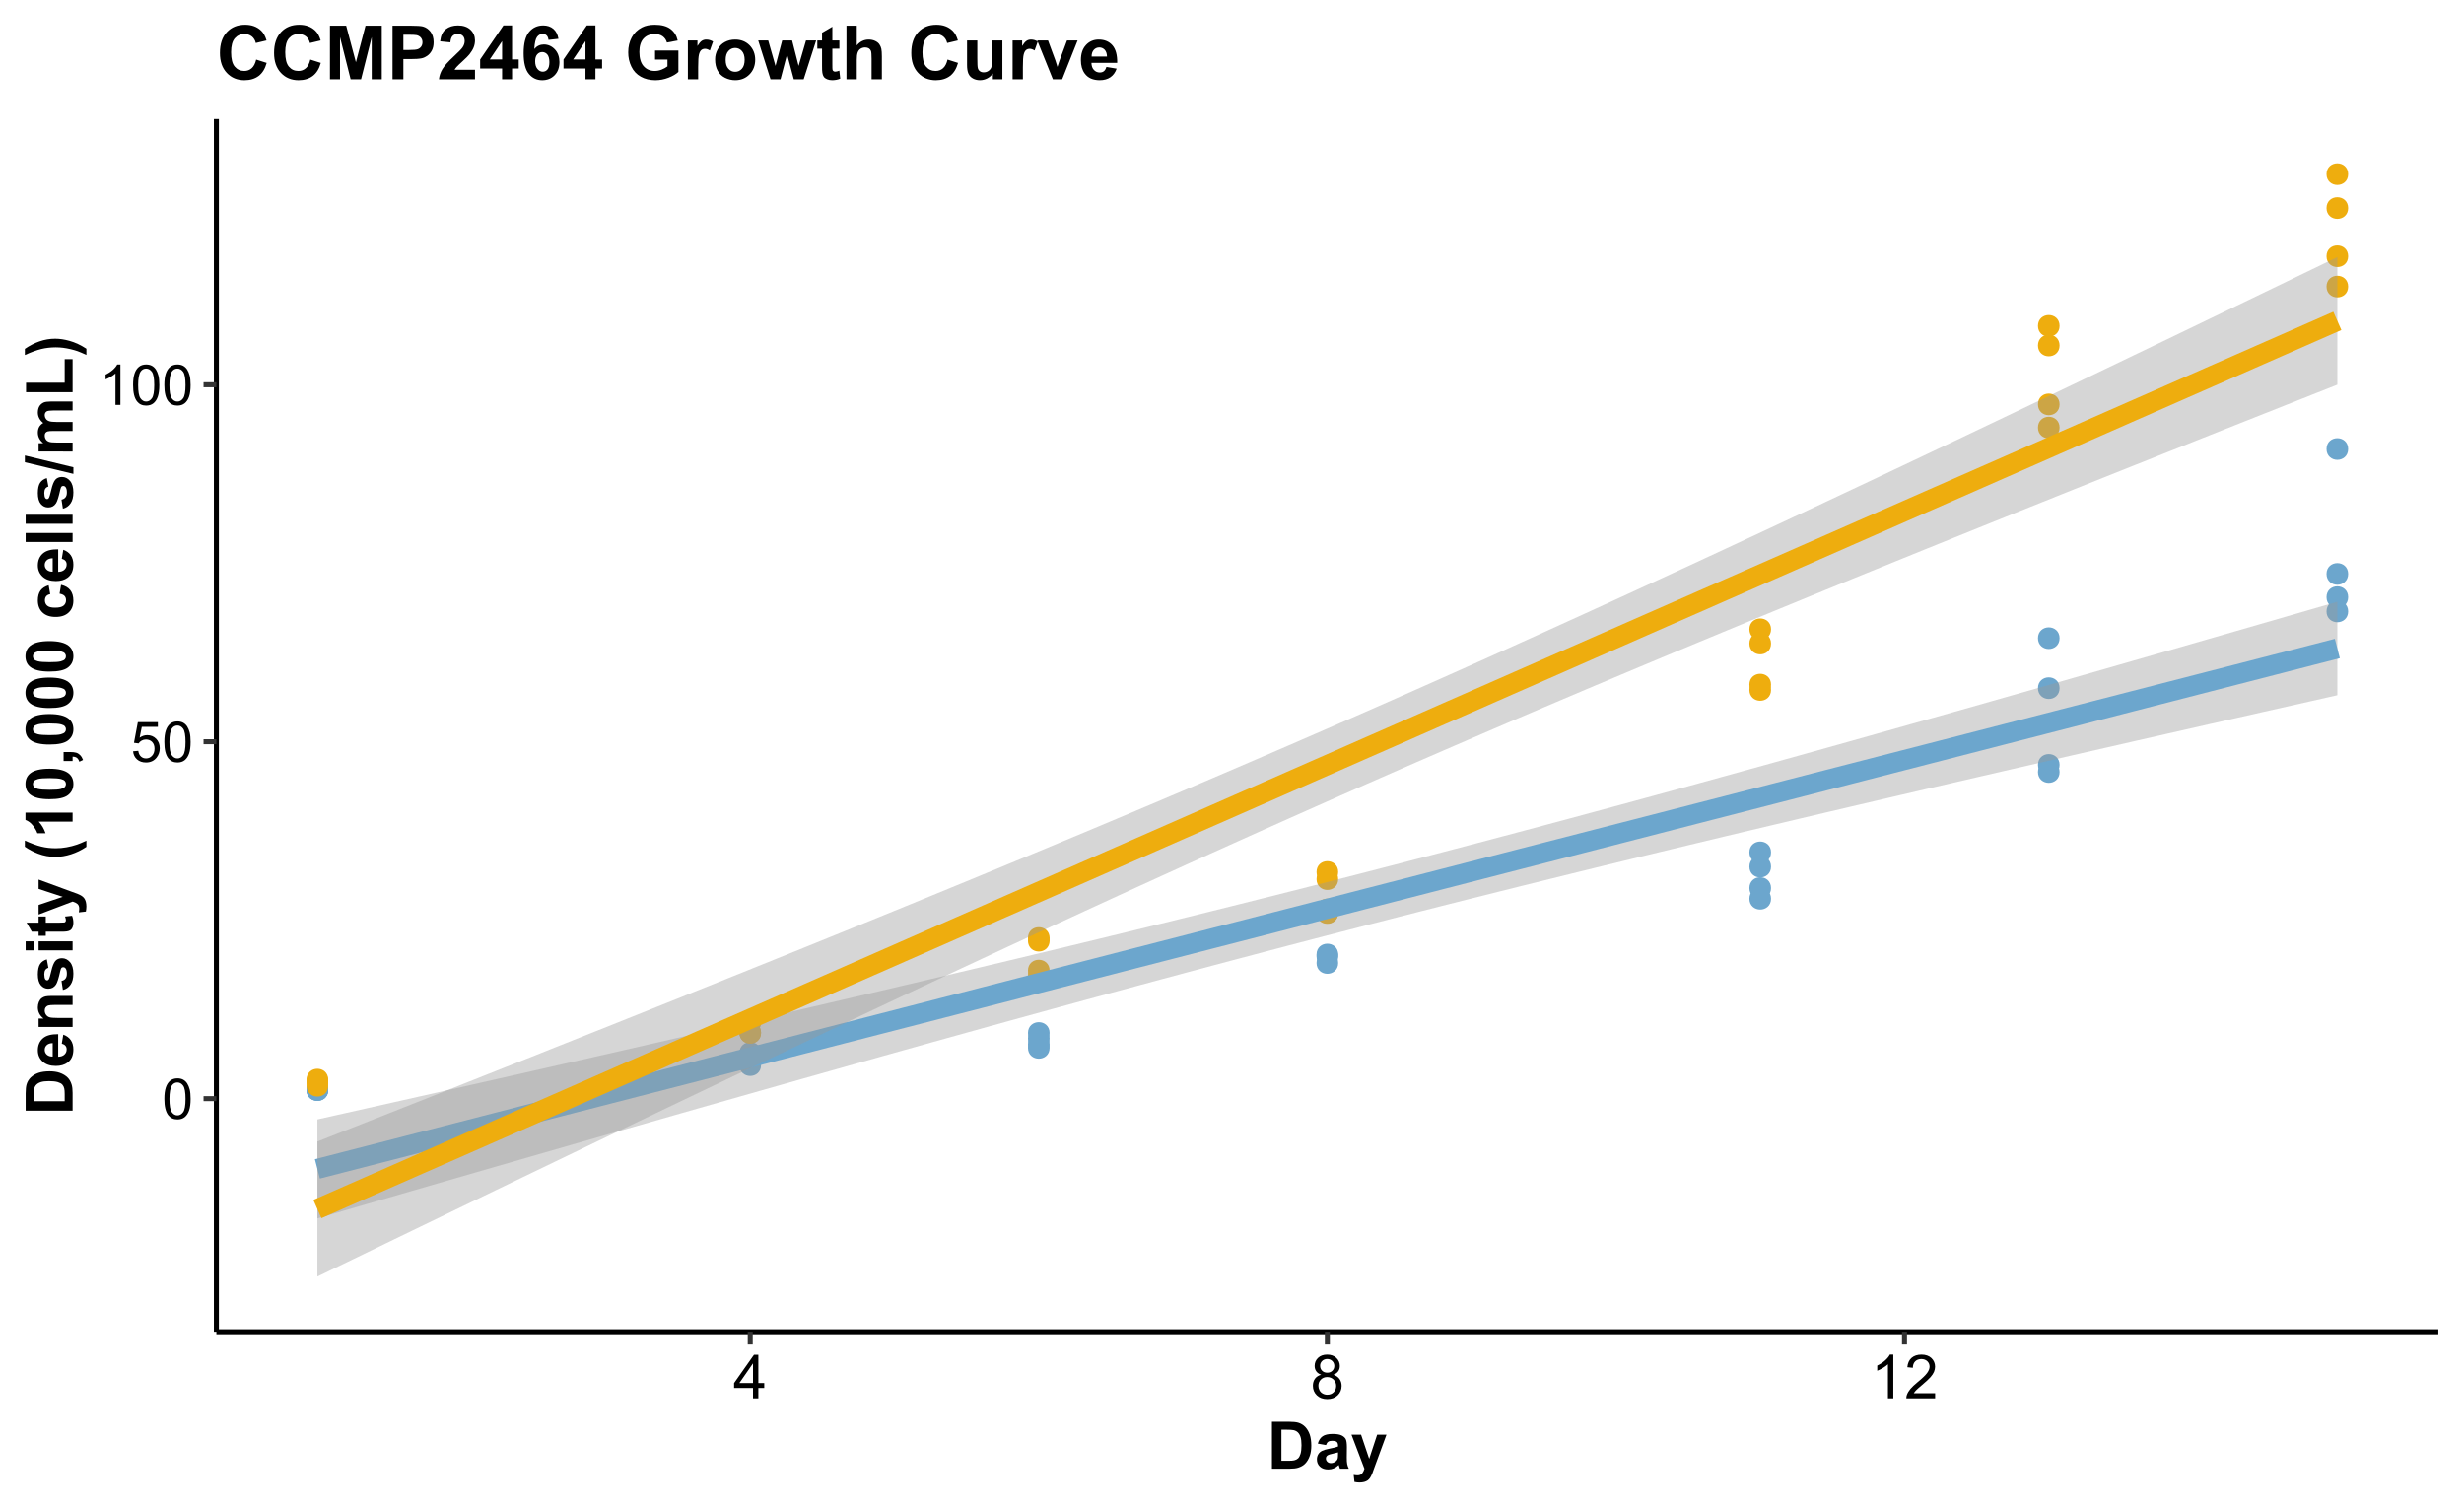 <?xml version="1.0" encoding="UTF-8"?>
<svg xmlns="http://www.w3.org/2000/svg" xmlns:xlink="http://www.w3.org/1999/xlink" width="526pt" height="322pt" viewBox="0 0 526 322" version="1.1">
<defs>
<g>
<symbol overflow="visible" id="glyph0-0">
<path style="stroke:none;" d="M 1.5 0 L 1.5 -7.5 L 7.5 -7.5 L 7.5 0 Z M 1.688 -0.188 L 7.312 -0.188 L 7.312 -7.312 L 1.688 -7.312 Z M 1.688 -0.188 "/>
</symbol>
<symbol overflow="visible" id="glyph0-1">
<path style="stroke:none;" d="M 0.5 -4.234 C 0.496 -5.246 0.602 -6.062 0.812 -6.688 C 1.02 -7.305 1.328 -7.785 1.742 -8.121 C 2.148 -8.457 2.668 -8.625 3.297 -8.625 C 3.758 -8.625 4.164 -8.531 4.512 -8.348 C 4.855 -8.16 5.141 -7.891 5.371 -7.543 C 5.594 -7.191 5.773 -6.766 5.906 -6.266 C 6.035 -5.762 6.098 -5.086 6.102 -4.234 C 6.098 -3.227 5.996 -2.414 5.789 -1.797 C 5.578 -1.176 5.266 -0.695 4.859 -0.359 C 4.445 -0.02 3.926 0.145 3.297 0.148 C 2.465 0.145 1.816 -0.148 1.348 -0.742 C 0.781 -1.457 0.496 -2.621 0.5 -4.234 Z M 1.582 -4.234 C 1.582 -2.824 1.746 -1.887 2.074 -1.418 C 2.402 -0.949 2.809 -0.715 3.297 -0.719 C 3.777 -0.715 4.184 -0.949 4.52 -1.422 C 4.848 -1.887 5.016 -2.824 5.016 -4.234 C 5.016 -5.648 4.848 -6.59 4.52 -7.055 C 4.184 -7.516 3.773 -7.746 3.289 -7.75 C 2.801 -7.746 2.414 -7.543 2.125 -7.137 C 1.762 -6.613 1.582 -5.645 1.582 -4.234 Z M 1.582 -4.234 "/>
</symbol>
<symbol overflow="visible" id="glyph0-2">
<path style="stroke:none;" d="M 0.5 -2.25 L 1.605 -2.344 C 1.684 -1.805 1.871 -1.398 2.176 -1.125 C 2.473 -0.852 2.836 -0.715 3.258 -0.719 C 3.766 -0.715 4.195 -0.906 4.547 -1.293 C 4.898 -1.672 5.074 -2.18 5.074 -2.82 C 5.074 -3.414 4.902 -3.891 4.566 -4.242 C 4.227 -4.59 3.785 -4.762 3.242 -4.766 C 2.898 -4.762 2.594 -4.684 2.32 -4.531 C 2.047 -4.375 1.832 -4.176 1.676 -3.93 L 0.688 -4.062 L 1.516 -8.473 L 5.789 -8.473 L 5.789 -7.465 L 2.359 -7.465 L 1.898 -5.156 C 2.414 -5.516 2.953 -5.695 3.523 -5.695 C 4.27 -5.695 4.902 -5.434 5.422 -4.914 C 5.934 -4.395 6.191 -3.727 6.195 -2.914 C 6.191 -2.133 5.965 -1.461 5.516 -0.898 C 4.961 -0.199 4.211 0.145 3.258 0.148 C 2.477 0.145 1.836 -0.07 1.344 -0.508 C 0.844 -0.941 0.562 -1.523 0.5 -2.25 Z M 0.5 -2.25 "/>
</symbol>
<symbol overflow="visible" id="glyph0-3">
<path style="stroke:none;" d="M 4.469 0 L 3.414 0 L 3.414 -6.719 C 3.16 -6.477 2.828 -6.234 2.414 -5.996 C 2 -5.75 1.629 -5.57 1.305 -5.449 L 1.305 -6.469 C 1.895 -6.742 2.41 -7.078 2.852 -7.477 C 3.293 -7.871 3.605 -8.254 3.789 -8.625 L 4.469 -8.625 Z M 4.469 0 "/>
</symbol>
<symbol overflow="visible" id="glyph1-0">
<path style="stroke:none;" d="M 1.625 0 L 1.625 -8.125 L 8.125 -8.125 L 8.125 0 Z M 1.828 -0.203 L 7.922 -0.203 L 7.922 -7.922 L 1.828 -7.922 Z M 1.828 -0.203 "/>
</symbol>
<symbol overflow="visible" id="glyph1-1">
<path style="stroke:none;" d="M 4.203 0 L 4.203 -2.227 L 0.164 -2.227 L 0.164 -3.273 L 4.41 -9.305 L 5.344 -9.305 L 5.344 -3.273 L 6.602 -3.273 L 6.602 -2.227 L 5.344 -2.227 L 5.344 0 Z M 4.203 -3.273 L 4.203 -7.473 L 1.289 -3.273 Z M 4.203 -3.273 "/>
</symbol>
<symbol overflow="visible" id="glyph1-2">
<path style="stroke:none;" d="M 2.297 -5.047 C 1.82 -5.215 1.469 -5.465 1.242 -5.789 C 1.016 -6.109 0.902 -6.492 0.902 -6.945 C 0.902 -7.617 1.145 -8.188 1.629 -8.652 C 2.113 -9.109 2.762 -9.34 3.574 -9.344 C 4.387 -9.34 5.039 -9.105 5.535 -8.637 C 6.027 -8.164 6.273 -7.59 6.277 -6.914 C 6.273 -6.48 6.16 -6.102 5.938 -5.785 C 5.707 -5.461 5.363 -5.215 4.906 -5.047 C 5.477 -4.855 5.914 -4.555 6.211 -4.145 C 6.508 -3.727 6.656 -3.234 6.66 -2.66 C 6.656 -1.863 6.375 -1.191 5.812 -0.652 C 5.25 -0.109 4.508 0.156 3.594 0.16 C 2.672 0.156 1.934 -0.113 1.371 -0.656 C 0.809 -1.199 0.527 -1.875 0.527 -2.691 C 0.527 -3.293 0.68 -3.801 0.984 -4.211 C 1.289 -4.617 1.727 -4.895 2.297 -5.047 Z M 2.07 -6.984 C 2.066 -6.539 2.211 -6.176 2.496 -5.902 C 2.777 -5.621 3.145 -5.484 3.598 -5.484 C 4.035 -5.484 4.395 -5.621 4.68 -5.898 C 4.957 -6.176 5.098 -6.516 5.102 -6.918 C 5.098 -7.336 4.953 -7.688 4.668 -7.977 C 4.375 -8.258 4.016 -8.402 3.586 -8.406 C 3.148 -8.402 2.785 -8.262 2.5 -7.984 C 2.211 -7.703 2.066 -7.371 2.07 -6.984 Z M 1.703 -2.684 C 1.699 -2.355 1.777 -2.039 1.934 -1.738 C 2.086 -1.43 2.312 -1.195 2.621 -1.031 C 2.922 -0.863 3.25 -0.777 3.605 -0.781 C 4.148 -0.777 4.602 -0.953 4.957 -1.309 C 5.312 -1.656 5.488 -2.105 5.492 -2.648 C 5.488 -3.195 5.305 -3.648 4.941 -4.012 C 4.57 -4.367 4.113 -4.547 3.566 -4.551 C 3.027 -4.547 2.582 -4.367 2.23 -4.016 C 1.875 -3.656 1.699 -3.215 1.703 -2.684 Z M 1.703 -2.684 "/>
</symbol>
<symbol overflow="visible" id="glyph1-3">
<path style="stroke:none;" d="M 4.844 0 L 3.699 0 L 3.699 -7.281 C 3.422 -7.016 3.062 -6.754 2.617 -6.492 C 2.168 -6.23 1.766 -6.031 1.414 -5.902 L 1.414 -7.008 C 2.051 -7.305 2.609 -7.668 3.09 -8.098 C 3.566 -8.527 3.906 -8.941 4.105 -9.344 L 4.844 -9.344 Z M 4.844 0 "/>
</symbol>
<symbol overflow="visible" id="glyph1-4">
<path style="stroke:none;" d="M 6.543 -1.098 L 6.543 0 L 0.395 0 C 0.383 -0.273 0.43 -0.535 0.527 -0.793 C 0.684 -1.207 0.934 -1.621 1.277 -2.031 C 1.621 -2.434 2.117 -2.902 2.773 -3.441 C 3.781 -4.266 4.465 -4.922 4.824 -5.41 C 5.176 -5.891 5.355 -6.352 5.359 -6.785 C 5.355 -7.238 5.191 -7.617 4.871 -7.93 C 4.543 -8.238 4.121 -8.395 3.605 -8.398 C 3.051 -8.395 2.613 -8.23 2.285 -7.902 C 1.953 -7.57 1.785 -7.113 1.785 -6.531 L 0.609 -6.652 C 0.688 -7.523 0.988 -8.191 1.516 -8.652 C 2.039 -9.109 2.746 -9.34 3.633 -9.344 C 4.523 -9.34 5.227 -9.094 5.75 -8.602 C 6.266 -8.105 6.527 -7.492 6.531 -6.762 C 6.527 -6.387 6.449 -6.02 6.301 -5.66 C 6.145 -5.301 5.895 -4.922 5.543 -4.523 C 5.191 -4.125 4.602 -3.578 3.781 -2.887 C 3.094 -2.309 2.656 -1.918 2.461 -1.715 C 2.266 -1.508 2.105 -1.301 1.98 -1.098 Z M 6.543 -1.098 "/>
</symbol>
<symbol overflow="visible" id="glyph2-0">
<path style="stroke:none;" d="M 1.75 0 L 1.75 -8.75 L 8.75 -8.75 L 8.75 0 Z M 1.969 -0.219 L 8.531 -0.219 L 8.531 -8.531 L 1.969 -8.531 Z M 1.969 -0.219 "/>
</symbol>
<symbol overflow="visible" id="glyph2-1">
<path style="stroke:none;" d="M 1.012 -10.023 L 4.711 -10.023 C 5.543 -10.02 6.176 -9.953 6.617 -9.828 C 7.203 -9.652 7.707 -9.348 8.129 -8.906 C 8.543 -8.461 8.863 -7.918 9.086 -7.281 C 9.301 -6.641 9.41 -5.852 9.414 -4.914 C 9.41 -4.09 9.309 -3.379 9.105 -2.781 C 8.855 -2.051 8.496 -1.461 8.031 -1.012 C 7.68 -0.668 7.207 -0.402 6.609 -0.211 C 6.164 -0.07 5.566 0 4.82 0 L 1.012 0 Z M 3.035 -8.328 L 3.035 -1.688 L 4.547 -1.688 C 5.109 -1.688 5.516 -1.719 5.77 -1.785 C 6.094 -1.863 6.367 -2 6.586 -2.199 C 6.801 -2.395 6.977 -2.719 7.113 -3.168 C 7.25 -3.617 7.316 -4.23 7.32 -5.004 C 7.316 -5.777 7.25 -6.371 7.113 -6.785 C 6.977 -7.199 6.785 -7.523 6.539 -7.758 C 6.293 -7.992 5.98 -8.148 5.605 -8.23 C 5.32 -8.293 4.766 -8.324 3.945 -8.328 Z M 3.035 -8.328 "/>
</symbol>
<symbol overflow="visible" id="glyph2-2">
<path style="stroke:none;" d="M 2.441 -5.047 L 0.695 -5.359 C 0.891 -6.059 1.227 -6.578 1.707 -6.918 C 2.184 -7.25 2.898 -7.418 3.844 -7.422 C 4.695 -7.418 5.332 -7.316 5.754 -7.117 C 6.172 -6.914 6.465 -6.656 6.641 -6.348 C 6.809 -6.031 6.895 -5.461 6.898 -4.629 L 6.875 -2.387 C 6.871 -1.746 6.902 -1.277 6.969 -0.973 C 7.027 -0.668 7.145 -0.344 7.312 0 L 5.414 0 C 5.363 -0.125 5.301 -0.312 5.23 -0.566 C 5.195 -0.68 5.172 -0.754 5.16 -0.793 C 4.828 -0.469 4.477 -0.23 4.105 -0.074 C 3.73 0.086 3.332 0.164 2.914 0.164 C 2.16 0.164 1.57 -0.039 1.145 -0.445 C 0.711 -0.852 0.496 -1.363 0.5 -1.984 C 0.496 -2.391 0.594 -2.754 0.793 -3.078 C 0.984 -3.398 1.262 -3.645 1.617 -3.816 C 1.969 -3.984 2.477 -4.137 3.145 -4.266 C 4.039 -4.434 4.66 -4.59 5.012 -4.738 L 5.012 -4.93 C 5.008 -5.297 4.918 -5.562 4.738 -5.719 C 4.555 -5.875 4.211 -5.953 3.703 -5.953 C 3.359 -5.953 3.09 -5.883 2.902 -5.75 C 2.707 -5.613 2.555 -5.379 2.441 -5.047 Z M 5.012 -3.484 C 4.762 -3.402 4.371 -3.305 3.84 -3.191 C 3.305 -3.078 2.957 -2.969 2.797 -2.859 C 2.543 -2.68 2.418 -2.453 2.422 -2.18 C 2.418 -1.91 2.52 -1.676 2.723 -1.48 C 2.922 -1.281 3.176 -1.184 3.484 -1.188 C 3.832 -1.184 4.164 -1.297 4.477 -1.531 C 4.711 -1.699 4.863 -1.914 4.938 -2.168 C 4.984 -2.332 5.008 -2.641 5.012 -3.102 Z M 5.012 -3.484 "/>
</symbol>
<symbol overflow="visible" id="glyph2-3">
<path style="stroke:none;" d="M 0.094 -7.258 L 2.141 -7.258 L 3.875 -2.105 L 5.57 -7.258 L 7.562 -7.258 L 4.996 -0.273 L 4.539 0.992 C 4.367 1.41 4.207 1.734 4.055 1.961 C 3.902 2.184 3.727 2.363 3.531 2.504 C 3.332 2.641 3.09 2.75 2.801 2.828 C 2.512 2.902 2.184 2.941 1.82 2.945 C 1.449 2.941 1.086 2.902 0.73 2.828 L 0.562 1.328 C 0.859 1.383 1.129 1.41 1.375 1.414 C 1.816 1.41 2.145 1.281 2.363 1.02 C 2.574 0.758 2.742 0.422 2.859 0.02 Z M 0.094 -7.258 "/>
</symbol>
<symbol overflow="visible" id="glyph3-0">
<path style="stroke:none;" d="M 0 -1.75 L -8.75 -1.75 L -8.75 -8.75 L 0 -8.75 Z M -0.219 -1.969 L -0.219 -8.531 L -8.531 -8.531 L -8.531 -1.969 Z M -0.219 -1.969 "/>
</symbol>
<symbol overflow="visible" id="glyph3-1">
<path style="stroke:none;" d="M -10.023 -1.012 L -10.023 -4.711 C -10.02 -5.543 -9.953 -6.176 -9.828 -6.617 C -9.652 -7.203 -9.348 -7.707 -8.906 -8.129 C -8.461 -8.543 -7.918 -8.863 -7.281 -9.086 C -6.641 -9.301 -5.852 -9.41 -4.914 -9.414 C -4.086 -9.41 -3.375 -9.309 -2.781 -9.105 C -2.051 -8.855 -1.461 -8.496 -1.012 -8.031 C -0.668 -7.68 -0.402 -7.207 -0.211 -6.609 C -0.07 -6.164 0 -5.566 0 -4.82 L 0 -1.012 Z M -8.328 -3.035 L -1.688 -3.035 L -1.688 -4.547 C -1.688 -5.109 -1.719 -5.516 -1.785 -5.77 C -1.863 -6.094 -2 -6.367 -2.199 -6.586 C -2.395 -6.801 -2.719 -6.977 -3.168 -7.113 C -3.613 -7.25 -4.227 -7.316 -5.004 -7.32 C -5.777 -7.316 -6.371 -7.25 -6.785 -7.113 C -7.199 -6.977 -7.523 -6.785 -7.758 -6.539 C -7.992 -6.293 -8.148 -5.98 -8.23 -5.605 C -8.293 -5.32 -8.324 -4.766 -8.328 -3.945 Z M -8.328 -3.035 "/>
</symbol>
<symbol overflow="visible" id="glyph3-2">
<path style="stroke:none;" d="M -2.309 -5.211 L -1.988 -7.125 C -1.285 -6.875 -0.754 -6.484 -0.387 -5.957 C -0.02 -5.422 0.164 -4.758 0.164 -3.965 C 0.164 -2.699 -0.246 -1.766 -1.074 -1.164 C -1.73 -0.684 -2.566 -0.445 -3.574 -0.445 C -4.777 -0.445 -5.719 -0.758 -6.398 -1.387 C -7.078 -2.016 -7.418 -2.812 -7.422 -3.773 C -7.418 -4.852 -7.062 -5.703 -6.352 -6.328 C -5.641 -6.953 -4.547 -7.25 -3.074 -7.227 L -3.078 -2.414 C -2.504 -2.426 -2.062 -2.578 -1.746 -2.875 C -1.426 -3.168 -1.266 -3.539 -1.27 -3.984 C -1.266 -4.285 -1.348 -4.535 -1.516 -4.742 C -1.676 -4.945 -1.941 -5.102 -2.309 -5.211 Z M -4.25 -5.32 C -4.805 -5.305 -5.23 -5.16 -5.52 -4.887 C -5.809 -4.613 -5.953 -4.281 -5.953 -3.891 C -5.953 -3.469 -5.801 -3.121 -5.496 -2.852 C -5.191 -2.574 -4.773 -2.441 -4.25 -2.449 Z M -4.25 -5.32 "/>
</symbol>
<symbol overflow="visible" id="glyph3-3">
<path style="stroke:none;" d="M 0 -7.609 L 0 -5.688 L -3.703 -5.688 C -4.488 -5.684 -4.996 -5.641 -5.227 -5.562 C -5.453 -5.477 -5.629 -5.344 -5.762 -5.164 C -5.887 -4.977 -5.953 -4.758 -5.953 -4.5 C -5.953 -4.164 -5.859 -3.863 -5.68 -3.602 C -5.492 -3.336 -5.25 -3.156 -4.953 -3.059 C -4.648 -2.961 -4.094 -2.91 -3.289 -2.914 L 0 -2.914 L 0 -0.992 L -7.258 -0.992 L -7.258 -2.777 L -6.195 -2.777 C -7.008 -3.41 -7.418 -4.207 -7.422 -5.168 C -7.418 -5.59 -7.34 -5.977 -7.191 -6.328 C -7.035 -6.68 -6.844 -6.945 -6.609 -7.125 C -6.371 -7.305 -6.102 -7.43 -5.801 -7.504 C -5.5 -7.57 -5.07 -7.605 -4.512 -7.609 Z M 0 -7.609 "/>
</symbol>
<symbol overflow="visible" id="glyph3-4">
<path style="stroke:none;" d="M -2.07 -0.328 L -2.367 -2.258 C -1.992 -2.336 -1.707 -2.504 -1.512 -2.754 C -1.316 -3.004 -1.219 -3.355 -1.223 -3.809 C -1.219 -4.305 -1.309 -4.676 -1.496 -4.93 C -1.621 -5.094 -1.793 -5.18 -2.008 -5.18 C -2.152 -5.18 -2.273 -5.133 -2.371 -5.047 C -2.461 -4.945 -2.547 -4.73 -2.625 -4.402 C -2.965 -2.848 -3.277 -1.867 -3.562 -1.457 C -3.953 -0.879 -4.496 -0.59 -5.195 -0.594 C -5.824 -0.59 -6.352 -0.84 -6.781 -1.34 C -7.203 -1.836 -7.418 -2.605 -7.422 -3.652 C -7.418 -4.641 -7.258 -5.379 -6.938 -5.863 C -6.613 -6.344 -6.133 -6.676 -5.504 -6.863 L -5.168 -5.051 C -5.449 -4.973 -5.664 -4.824 -5.816 -4.609 C -5.965 -4.391 -6.039 -4.082 -6.043 -3.684 C -6.039 -3.176 -5.969 -2.812 -5.832 -2.598 C -5.727 -2.449 -5.598 -2.379 -5.441 -2.379 C -5.301 -2.379 -5.184 -2.441 -5.094 -2.57 C -4.961 -2.742 -4.781 -3.34 -4.551 -4.363 C -4.316 -5.383 -4.031 -6.098 -3.699 -6.508 C -3.352 -6.906 -2.875 -7.105 -2.27 -7.109 C -1.598 -7.105 -1.027 -6.828 -0.551 -6.273 C -0.074 -5.715 0.164 -4.895 0.164 -3.809 C 0.164 -2.816 -0.035 -2.031 -0.438 -1.457 C -0.836 -0.879 -1.379 -0.504 -2.07 -0.328 Z M -2.07 -0.328 "/>
</symbol>
<symbol overflow="visible" id="glyph3-5">
<path style="stroke:none;" d="M -8.242 -1.004 L -10.023 -1.004 L -10.023 -2.926 L -8.242 -2.926 Z M 0 -1.004 L -7.258 -1.004 L -7.258 -2.926 L 0 -2.926 Z M 0 -1.004 "/>
</symbol>
<symbol overflow="visible" id="glyph3-6">
<path style="stroke:none;" d="M -7.258 -4.336 L -5.727 -4.336 L -5.727 -3.023 L -2.805 -3.023 C -2.207 -3.023 -1.859 -3.035 -1.766 -3.059 C -1.664 -3.082 -1.586 -3.137 -1.523 -3.23 C -1.461 -3.316 -1.43 -3.426 -1.43 -3.555 C -1.43 -3.73 -1.488 -3.988 -1.613 -4.328 L -0.121 -4.492 C 0.07 -4.043 0.164 -3.535 0.164 -2.973 C 0.164 -2.621 0.109 -2.309 -0.008 -2.035 C -0.121 -1.754 -0.273 -1.551 -0.461 -1.426 C -0.645 -1.293 -0.895 -1.203 -1.211 -1.156 C -1.434 -1.109 -1.883 -1.09 -2.562 -1.094 L -5.727 -1.094 L -5.727 -0.211 L -7.258 -0.211 L -7.258 -1.094 L -8.703 -1.094 L -9.824 -3.023 L -7.258 -3.023 Z M -7.258 -4.336 "/>
</symbol>
<symbol overflow="visible" id="glyph3-7">
<path style="stroke:none;" d="M -7.258 -0.098 L -7.258 -2.141 L -2.105 -3.875 L -7.258 -5.57 L -7.258 -7.562 L -0.273 -4.996 L 0.992 -4.539 C 1.414 -4.367 1.738 -4.207 1.961 -4.055 C 2.184 -3.902 2.363 -3.727 2.504 -3.531 C 2.641 -3.332 2.75 -3.09 2.828 -2.801 C 2.902 -2.512 2.941 -2.184 2.945 -1.816 C 2.941 -1.449 2.902 -1.086 2.828 -0.73 L 1.328 -0.559 C 1.383 -0.855 1.41 -1.129 1.414 -1.375 C 1.41 -1.816 1.281 -2.145 1.02 -2.363 C 0.758 -2.574 0.422 -2.742 0.02 -2.859 Z M -7.258 -0.098 "/>
</symbol>
<symbol overflow="visible" id="glyph3-8">
<path style="stroke:none;" d=""/>
</symbol>
<symbol overflow="visible" id="glyph3-9">
<path style="stroke:none;" d="M 2.945 -4.191 L 2.945 -2.871 C 1.891 -2.172 0.801 -1.641 -0.336 -1.277 C -1.469 -0.91 -2.566 -0.727 -3.629 -0.73 C -4.941 -0.727 -6.188 -0.953 -7.367 -1.41 C -8.383 -1.797 -9.324 -2.293 -10.191 -2.898 L -10.191 -4.211 C -8.809 -3.582 -7.637 -3.152 -6.668 -2.922 C -5.699 -2.684 -4.672 -2.566 -3.59 -2.57 C -2.84 -2.566 -2.074 -2.637 -1.293 -2.777 C -0.508 -2.918 0.234 -3.109 0.945 -3.352 C 1.406 -3.508 2.074 -3.785 2.945 -4.191 Z M 2.945 -4.191 "/>
</symbol>
<symbol overflow="visible" id="glyph3-10">
<path style="stroke:none;" d="M 0 -5.508 L 0 -3.59 L -7.238 -3.59 C -6.578 -2.883 -6.094 -2.055 -5.781 -1.109 L -7.527 -1.109 C -7.688 -1.605 -8 -2.152 -8.461 -2.742 C -8.918 -3.328 -9.449 -3.73 -10.062 -3.953 L -10.062 -5.512 Z M 0 -5.508 "/>
</symbol>
<symbol overflow="visible" id="glyph3-11">
<path style="stroke:none;" d="M -10.062 -3.844 C -10.059 -4.812 -9.715 -5.57 -9.023 -6.117 C -8.203 -6.77 -6.84 -7.094 -4.941 -7.094 C -3.043 -7.09 -1.684 -6.762 -0.855 -6.109 C -0.172 -5.566 0.168 -4.812 0.172 -3.844 C 0.168 -2.867 -0.203 -2.078 -0.953 -1.484 C -1.699 -0.883 -3.035 -0.586 -4.961 -0.59 C -6.848 -0.586 -8.207 -0.914 -9.039 -1.574 C -9.719 -2.113 -10.059 -2.871 -10.062 -3.844 Z M -8.469 -3.844 C -8.465 -3.609 -8.391 -3.398 -8.246 -3.219 C -8.094 -3.031 -7.832 -2.891 -7.453 -2.797 C -6.953 -2.66 -6.113 -2.594 -4.941 -2.598 C -3.762 -2.594 -2.957 -2.652 -2.52 -2.773 C -2.078 -2.891 -1.785 -3.043 -1.641 -3.223 C -1.492 -3.402 -1.418 -3.609 -1.422 -3.844 C -1.418 -4.074 -1.492 -4.281 -1.645 -4.465 C -1.789 -4.645 -2.055 -4.785 -2.441 -4.887 C -2.93 -5.02 -3.762 -5.086 -4.941 -5.086 C -6.113 -5.086 -6.922 -5.023 -7.363 -4.906 C -7.801 -4.785 -8.094 -4.637 -8.246 -4.461 C -8.391 -4.277 -8.465 -4.074 -8.469 -3.844 Z M -8.469 -3.844 "/>
</symbol>
<symbol overflow="visible" id="glyph3-12">
<path style="stroke:none;" d="M -1.922 -0.957 L -1.922 -2.879 L -0.547 -2.879 C 0.012 -2.875 0.445 -2.828 0.77 -2.734 C 1.086 -2.637 1.375 -2.453 1.633 -2.188 C 1.887 -1.918 2.086 -1.582 2.234 -1.176 L 1.441 -0.801 C 1.312 -1.188 1.137 -1.465 0.914 -1.629 C 0.691 -1.793 0.387 -1.879 0 -1.887 L 0 -0.957 Z M -1.922 -0.957 "/>
</symbol>
<symbol overflow="visible" id="glyph3-13">
<path style="stroke:none;" d="M -5.113 -7.336 L -4.773 -5.441 C -5.148 -5.375 -5.434 -5.23 -5.625 -5.004 C -5.816 -4.777 -5.91 -4.484 -5.914 -4.129 C -5.91 -3.648 -5.746 -3.266 -5.418 -2.984 C -5.086 -2.695 -4.531 -2.555 -3.758 -2.559 C -2.895 -2.555 -2.289 -2.699 -1.934 -2.988 C -1.578 -3.277 -1.398 -3.664 -1.402 -4.156 C -1.398 -4.516 -1.504 -4.816 -1.711 -5.051 C -1.918 -5.281 -2.273 -5.445 -2.781 -5.543 L -2.461 -7.43 C -1.594 -7.234 -0.938 -6.855 -0.496 -6.301 C -0.055 -5.742 0.164 -5 0.164 -4.066 C 0.164 -3.004 -0.168 -2.156 -0.84 -1.527 C -1.504 -0.895 -2.434 -0.578 -3.625 -0.582 C -4.82 -0.578 -5.754 -0.895 -6.422 -1.531 C -7.086 -2.16 -7.418 -3.02 -7.422 -4.102 C -7.418 -4.984 -7.227 -5.688 -6.852 -6.211 C -6.469 -6.73 -5.891 -7.105 -5.113 -7.336 Z M -5.113 -7.336 "/>
</symbol>
<symbol overflow="visible" id="glyph3-14">
<path style="stroke:none;" d="M 0 -1.004 L -10.023 -1.004 L -10.023 -2.926 L 0 -2.926 Z M 0 -1.004 "/>
</symbol>
<symbol overflow="visible" id="glyph3-15">
<path style="stroke:none;" d="M 0.172 0.02 L -10.191 -2.461 L -10.191 -3.902 L 0.172 -1.395 Z M 0.172 0.02 "/>
</symbol>
<symbol overflow="visible" id="glyph3-16">
<path style="stroke:none;" d="M -7.258 -0.863 L -7.258 -2.633 L -6.27 -2.633 C -7.035 -3.262 -7.418 -4.016 -7.422 -4.895 C -7.418 -5.355 -7.324 -5.762 -7.137 -6.105 C -6.945 -6.445 -6.656 -6.723 -6.27 -6.945 C -6.652 -7.258 -6.938 -7.602 -7.133 -7.977 C -7.32 -8.344 -7.418 -8.738 -7.422 -9.16 C -7.418 -9.691 -7.309 -10.145 -7.098 -10.512 C -6.879 -10.879 -6.562 -11.152 -6.145 -11.34 C -5.832 -11.469 -5.332 -11.535 -4.641 -11.539 L 0 -11.539 L 0 -9.617 L -4.148 -9.617 C -4.867 -9.613 -5.332 -9.551 -5.543 -9.422 C -5.816 -9.242 -5.953 -8.969 -5.953 -8.602 C -5.953 -8.328 -5.871 -8.074 -5.707 -7.84 C -5.543 -7.602 -5.301 -7.43 -4.984 -7.328 C -4.668 -7.223 -4.168 -7.172 -3.484 -7.172 L 0 -7.172 L 0 -5.25 L -3.977 -5.25 C -4.684 -5.25 -5.141 -5.215 -5.344 -5.148 C -5.547 -5.078 -5.699 -4.973 -5.801 -4.828 C -5.902 -4.684 -5.953 -4.488 -5.953 -4.246 C -5.953 -3.945 -5.871 -3.68 -5.715 -3.445 C -5.551 -3.207 -5.32 -3.035 -5.023 -2.934 C -4.719 -2.828 -4.223 -2.777 -3.527 -2.781 L 0 -2.781 L 0 -0.859 Z M -7.258 -0.863 "/>
</symbol>
<symbol overflow="visible" id="glyph3-17">
<path style="stroke:none;" d="M 0 -1.074 L -9.938 -1.074 L -9.938 -3.098 L -1.688 -3.098 L -1.688 -8.129 L 0 -8.129 Z M 0 -1.074 "/>
</symbol>
<symbol overflow="visible" id="glyph3-18">
<path style="stroke:none;" d="M 2.945 -0.473 C 2.133 -0.848 1.512 -1.113 1.078 -1.27 C 0.645 -1.422 0.148 -1.566 -0.418 -1.699 C -0.98 -1.832 -1.52 -1.93 -2.027 -1.996 C -2.535 -2.059 -3.055 -2.09 -3.59 -2.094 C -4.672 -2.09 -5.699 -1.973 -6.668 -1.742 C -7.637 -1.508 -8.809 -1.082 -10.191 -0.457 L -10.191 -1.766 C -9.207 -2.449 -8.168 -2.984 -7.074 -3.367 C -5.973 -3.746 -4.859 -3.938 -3.73 -3.938 C -2.777 -3.938 -1.758 -3.785 -0.668 -3.484 C 0.551 -3.141 1.754 -2.578 2.945 -1.797 Z M 2.945 -0.473 "/>
</symbol>
<symbol overflow="visible" id="glyph4-0">
<path style="stroke:none;" d="M 2 0 L 2 -10 L 10 -10 L 10 0 Z M 2.25 -0.25 L 9.75 -0.25 L 9.75 -9.75 L 2.25 -9.75 Z M 2.25 -0.25 "/>
</symbol>
<symbol overflow="visible" id="glyph4-1">
<path style="stroke:none;" d="M 8.492 -4.211 L 10.734 -3.5 C 10.391 -2.246 9.816 -1.32 9.02 -0.715 C 8.215 -0.109 7.203 0.191 5.977 0.195 C 4.453 0.191 3.203 -0.324 2.227 -1.363 C 1.246 -2.398 0.754 -3.82 0.758 -5.625 C 0.754 -7.531 1.246 -9.012 2.234 -10.066 C 3.215 -11.121 4.512 -11.648 6.117 -11.648 C 7.516 -11.648 8.652 -11.234 9.531 -10.406 C 10.051 -9.914 10.441 -9.211 10.703 -8.297 L 8.414 -7.75 C 8.277 -8.34 7.992 -8.809 7.566 -9.156 C 7.133 -9.496 6.613 -9.668 6 -9.672 C 5.148 -9.668 4.457 -9.363 3.934 -8.758 C 3.402 -8.145 3.141 -7.156 3.141 -5.797 C 3.141 -4.344 3.398 -3.312 3.922 -2.703 C 4.438 -2.086 5.117 -1.781 5.953 -1.781 C 6.566 -1.781 7.094 -1.977 7.539 -2.367 C 7.98 -2.758 8.297 -3.371 8.492 -4.211 Z M 8.492 -4.211 "/>
</symbol>
<symbol overflow="visible" id="glyph4-2">
<path style="stroke:none;" d="M 1.133 0 L 1.133 -11.453 L 4.594 -11.453 L 6.672 -3.641 L 8.727 -11.453 L 12.195 -11.453 L 12.195 0 L 10.047 0 L 10.047 -9.016 L 7.773 0 L 5.547 0 L 3.281 -9.016 L 3.281 0 Z M 1.133 0 "/>
</symbol>
<symbol overflow="visible" id="glyph4-3">
<path style="stroke:none;" d="M 1.164 0 L 1.164 -11.453 L 4.875 -11.453 C 6.281 -11.449 7.195 -11.391 7.625 -11.281 C 8.277 -11.105 8.828 -10.734 9.273 -10.16 C 9.715 -9.582 9.938 -8.836 9.938 -7.93 C 9.938 -7.223 9.809 -6.633 9.555 -6.156 C 9.297 -5.676 8.973 -5.301 8.582 -5.027 C 8.188 -4.754 7.789 -4.57 7.383 -4.484 C 6.828 -4.371 6.027 -4.316 4.984 -4.32 L 3.477 -4.32 L 3.477 0 Z M 3.477 -9.516 L 3.477 -6.266 L 4.742 -6.266 C 5.648 -6.262 6.258 -6.324 6.57 -6.445 C 6.875 -6.562 7.117 -6.75 7.293 -7.008 C 7.465 -7.262 7.551 -7.559 7.555 -7.898 C 7.551 -8.312 7.43 -8.656 7.188 -8.93 C 6.941 -9.199 6.633 -9.367 6.258 -9.438 C 5.98 -9.488 5.426 -9.516 4.594 -9.516 Z M 3.477 -9.516 "/>
</symbol>
<symbol overflow="visible" id="glyph4-4">
<path style="stroke:none;" d="M 8.094 -2.039 L 8.094 0 L 0.398 0 C 0.48 -0.77 0.73 -1.5 1.148 -2.191 C 1.562 -2.879 2.383 -3.793 3.617 -4.938 C 4.602 -5.855 5.211 -6.48 5.438 -6.812 C 5.738 -7.262 5.887 -7.711 5.891 -8.156 C 5.887 -8.645 5.758 -9.02 5.496 -9.285 C 5.23 -9.547 4.867 -9.68 4.406 -9.68 C 3.945 -9.68 3.578 -9.539 3.312 -9.266 C 3.039 -8.984 2.883 -8.527 2.844 -7.891 L 0.656 -8.109 C 0.785 -9.316 1.191 -10.184 1.883 -10.711 C 2.566 -11.234 3.426 -11.496 4.461 -11.5 C 5.586 -11.496 6.477 -11.191 7.125 -10.586 C 7.77 -9.973 8.09 -9.215 8.094 -8.312 C 8.09 -7.793 8 -7.301 7.816 -6.84 C 7.629 -6.371 7.336 -5.883 6.938 -5.375 C 6.672 -5.031 6.191 -4.547 5.5 -3.914 C 4.805 -3.277 4.367 -2.855 4.184 -2.648 C 3.996 -2.438 3.844 -2.234 3.734 -2.039 Z M 8.094 -2.039 "/>
</symbol>
<symbol overflow="visible" id="glyph4-5">
<path style="stroke:none;" d="M 4.984 0 L 4.984 -2.305 L 0.297 -2.305 L 0.297 -4.227 L 5.266 -11.5 L 7.109 -11.5 L 7.109 -4.234 L 8.531 -4.234 L 8.531 -2.305 L 7.109 -2.305 L 7.109 0 Z M 4.984 -4.234 L 4.984 -8.148 L 2.352 -4.234 Z M 4.984 -4.234 "/>
</symbol>
<symbol overflow="visible" id="glyph4-6">
<path style="stroke:none;" d="M 8.117 -8.648 L 5.992 -8.414 C 5.938 -8.852 5.801 -9.172 5.586 -9.383 C 5.363 -9.586 5.082 -9.691 4.734 -9.695 C 4.27 -9.691 3.875 -9.484 3.559 -9.07 C 3.234 -8.652 3.035 -7.785 2.953 -6.469 C 3.5 -7.113 4.18 -7.434 4.992 -7.438 C 5.906 -7.434 6.691 -7.086 7.348 -6.391 C 8 -5.691 8.324 -4.789 8.328 -3.688 C 8.324 -2.512 7.98 -1.574 7.297 -0.867 C 6.605 -0.16 5.723 0.191 4.648 0.195 C 3.488 0.191 2.539 -0.254 1.797 -1.152 C 1.051 -2.047 0.68 -3.52 0.68 -5.57 C 0.68 -7.668 1.066 -9.18 1.844 -10.109 C 2.617 -11.031 3.625 -11.496 4.867 -11.5 C 5.734 -11.496 6.453 -11.254 7.027 -10.77 C 7.594 -10.281 7.957 -9.574 8.117 -8.648 Z M 3.141 -3.859 C 3.141 -3.145 3.305 -2.594 3.633 -2.207 C 3.961 -1.816 4.336 -1.621 4.758 -1.625 C 5.164 -1.621 5.5 -1.781 5.773 -2.102 C 6.039 -2.418 6.176 -2.938 6.18 -3.664 C 6.176 -4.406 6.031 -4.953 5.742 -5.301 C 5.449 -5.645 5.082 -5.816 4.648 -5.82 C 4.223 -5.816 3.867 -5.652 3.578 -5.324 C 3.285 -4.992 3.141 -4.504 3.141 -3.859 Z M 3.141 -3.859 "/>
</symbol>
<symbol overflow="visible" id="glyph4-7">
<path style="stroke:none;" d=""/>
</symbol>
<symbol overflow="visible" id="glyph4-8">
<path style="stroke:none;" d="M 6.492 -4.211 L 6.492 -6.141 L 11.477 -6.141 L 11.477 -1.578 C 10.988 -1.105 10.285 -0.695 9.371 -0.34 C 8.449 0.016 7.52 0.191 6.578 0.195 C 5.379 0.191 4.336 -0.055 3.445 -0.559 C 2.555 -1.059 1.883 -1.777 1.438 -2.715 C 0.984 -3.645 0.762 -4.664 0.766 -5.766 C 0.762 -6.957 1.012 -8.016 1.516 -8.945 C 2.012 -9.871 2.742 -10.582 3.711 -11.078 C 4.441 -11.457 5.355 -11.648 6.453 -11.648 C 7.871 -11.648 8.984 -11.348 9.785 -10.754 C 10.582 -10.152 11.094 -9.328 11.328 -8.281 L 9.031 -7.852 C 8.867 -8.414 8.566 -8.855 8.121 -9.184 C 7.676 -9.504 7.117 -9.668 6.453 -9.672 C 5.438 -9.668 4.637 -9.348 4.043 -8.711 C 3.445 -8.066 3.145 -7.117 3.148 -5.859 C 3.145 -4.5 3.449 -3.48 4.055 -2.801 C 4.656 -2.121 5.445 -1.781 6.43 -1.781 C 6.91 -1.781 7.398 -1.875 7.887 -2.066 C 8.371 -2.254 8.789 -2.484 9.141 -2.758 L 9.141 -4.211 Z M 6.492 -4.211 "/>
</symbol>
<symbol overflow="visible" id="glyph4-9">
<path style="stroke:none;" d="M 3.25 0 L 1.055 0 L 1.055 -8.297 L 3.094 -8.297 L 3.094 -7.117 C 3.441 -7.672 3.754 -8.039 4.035 -8.219 C 4.312 -8.395 4.629 -8.484 4.984 -8.484 C 5.48 -8.484 5.961 -8.344 6.43 -8.07 L 5.75 -6.156 C 5.375 -6.395 5.031 -6.516 4.719 -6.516 C 4.406 -6.516 4.148 -6.43 3.938 -6.262 C 3.723 -6.09 3.555 -5.785 3.434 -5.344 C 3.309 -4.898 3.246 -3.969 3.25 -2.562 Z M 3.25 0 "/>
</symbol>
<symbol overflow="visible" id="glyph4-10">
<path style="stroke:none;" d="M 0.641 -4.266 C 0.637 -4.992 0.816 -5.695 1.18 -6.383 C 1.535 -7.062 2.047 -7.586 2.707 -7.945 C 3.363 -8.305 4.098 -8.484 4.914 -8.484 C 6.168 -8.484 7.195 -8.074 8 -7.262 C 8.797 -6.441 9.199 -5.414 9.203 -4.172 C 9.199 -2.914 8.793 -1.871 7.988 -1.051 C 7.176 -0.223 6.156 0.188 4.93 0.188 C 4.164 0.188 3.441 0.016 2.754 -0.328 C 2.062 -0.672 1.535 -1.176 1.18 -1.84 C 0.816 -2.504 0.637 -3.312 0.641 -4.266 Z M 2.891 -4.148 C 2.887 -3.324 3.082 -2.691 3.477 -2.258 C 3.863 -1.816 4.348 -1.598 4.922 -1.602 C 5.492 -1.598 5.973 -1.816 6.363 -2.258 C 6.75 -2.691 6.941 -3.328 6.945 -4.164 C 6.941 -4.973 6.75 -5.598 6.363 -6.039 C 5.973 -6.473 5.492 -6.691 4.922 -6.695 C 4.348 -6.691 3.863 -6.473 3.477 -6.039 C 3.082 -5.598 2.887 -4.969 2.891 -4.148 Z M 2.891 -4.148 "/>
</symbol>
<symbol overflow="visible" id="glyph4-11">
<path style="stroke:none;" d="M 2.695 0 L 0.07 -8.297 L 2.203 -8.297 L 3.758 -2.859 L 5.188 -8.297 L 7.305 -8.297 L 8.688 -2.859 L 10.273 -8.297 L 12.438 -8.297 L 9.773 0 L 7.664 0 L 6.234 -5.336 L 4.828 0 Z M 2.695 0 "/>
</symbol>
<symbol overflow="visible" id="glyph4-12">
<path style="stroke:none;" d="M 4.953 -8.297 L 4.953 -6.547 L 3.453 -6.547 L 3.453 -3.203 C 3.449 -2.523 3.465 -2.129 3.496 -2.02 C 3.523 -1.906 3.59 -1.812 3.691 -1.742 C 3.793 -1.664 3.914 -1.629 4.062 -1.633 C 4.262 -1.629 4.559 -1.699 4.945 -1.844 L 5.133 -0.141 C 4.621 0.078 4.043 0.188 3.398 0.188 C 3 0.188 2.641 0.121 2.328 -0.012 C 2.008 -0.145 1.777 -0.316 1.629 -0.527 C 1.48 -0.738 1.375 -1.023 1.32 -1.383 C 1.27 -1.637 1.246 -2.152 1.25 -2.93 L 1.25 -6.547 L 0.242 -6.547 L 0.242 -8.297 L 1.25 -8.297 L 1.25 -9.945 L 3.453 -11.227 L 3.453 -8.297 Z M 4.953 -8.297 "/>
</symbol>
<symbol overflow="visible" id="glyph4-13">
<path style="stroke:none;" d="M 3.336 -11.453 L 3.336 -7.242 C 4.039 -8.07 4.887 -8.484 5.875 -8.484 C 6.379 -8.484 6.836 -8.391 7.242 -8.203 C 7.648 -8.016 7.953 -7.773 8.16 -7.484 C 8.363 -7.188 8.504 -6.867 8.582 -6.516 C 8.656 -6.16 8.695 -5.609 8.695 -4.867 L 8.695 0 L 6.5 0 L 6.5 -4.383 C 6.496 -5.25 6.457 -5.801 6.375 -6.039 C 6.289 -6.27 6.141 -6.457 5.934 -6.598 C 5.719 -6.734 5.453 -6.801 5.141 -6.805 C 4.773 -6.801 4.449 -6.715 4.164 -6.539 C 3.875 -6.359 3.664 -6.09 3.535 -5.738 C 3.398 -5.379 3.332 -4.852 3.336 -4.156 L 3.336 0 L 1.141 0 L 1.141 -11.453 Z M 3.336 -11.453 "/>
</symbol>
<symbol overflow="visible" id="glyph4-14">
<path style="stroke:none;" d="M 6.609 0 L 6.609 -1.242 C 6.305 -0.797 5.906 -0.445 5.418 -0.195 C 4.922 0.062 4.402 0.188 3.859 0.188 C 3.301 0.188 2.801 0.066 2.359 -0.18 C 1.914 -0.422 1.594 -0.766 1.398 -1.211 C 1.199 -1.652 1.102 -2.266 1.102 -3.047 L 1.102 -8.297 L 3.297 -8.297 L 3.297 -4.484 C 3.293 -3.312 3.332 -2.598 3.418 -2.34 C 3.496 -2.074 3.645 -1.867 3.859 -1.715 C 4.07 -1.559 4.34 -1.48 4.672 -1.484 C 5.043 -1.48 5.379 -1.586 5.68 -1.793 C 5.973 -1.996 6.176 -2.25 6.289 -2.559 C 6.395 -2.859 6.449 -3.605 6.453 -4.797 L 6.453 -8.297 L 8.648 -8.297 L 8.648 0 Z M 6.609 0 "/>
</symbol>
<symbol overflow="visible" id="glyph4-15">
<path style="stroke:none;" d="M 3.43 0 L 0.086 -8.297 L 2.391 -8.297 L 3.953 -4.062 L 4.406 -2.648 C 4.523 -3.008 4.598 -3.242 4.633 -3.359 C 4.703 -3.59 4.781 -3.824 4.867 -4.062 L 6.445 -8.297 L 8.703 -8.297 L 5.406 0 Z M 3.43 0 "/>
</symbol>
<symbol overflow="visible" id="glyph4-16">
<path style="stroke:none;" d="M 5.953 -2.641 L 8.141 -2.273 C 7.855 -1.469 7.414 -0.855 6.809 -0.441 C 6.199 -0.02 5.438 0.188 4.531 0.188 C 3.086 0.188 2.02 -0.281 1.328 -1.227 C 0.777 -1.977 0.504 -2.93 0.508 -4.086 C 0.504 -5.457 0.863 -6.535 1.586 -7.316 C 2.301 -8.094 3.211 -8.484 4.312 -8.484 C 5.547 -8.484 6.52 -8.074 7.234 -7.262 C 7.945 -6.441 8.285 -5.195 8.258 -3.516 L 2.758 -3.516 C 2.77 -2.863 2.945 -2.355 3.289 -1.996 C 3.625 -1.633 4.047 -1.453 4.555 -1.453 C 4.895 -1.453 5.184 -1.547 5.422 -1.734 C 5.652 -1.922 5.832 -2.223 5.953 -2.641 Z M 6.078 -4.859 C 6.059 -5.492 5.895 -5.977 5.586 -6.309 C 5.27 -6.637 4.891 -6.801 4.445 -6.805 C 3.965 -6.801 3.57 -6.629 3.258 -6.281 C 2.945 -5.93 2.789 -5.453 2.797 -4.859 Z M 6.078 -4.859 "/>
</symbol>
</g>
<clipPath id="clip1">
  <path d="M 46.195 25.41 L 521 25.41 L 521 285 L 46.195 285 Z M 46.195 25.41 "/>
</clipPath>
</defs>
<g id="surface21">
<rect x="0" y="0" width="526" height="322" style="fill:rgb(100%,100%,100%);fill-opacity:1;stroke:none;"/>
<rect x="0" y="0" width="526" height="322" style="fill:rgb(100%,100%,100%);fill-opacity:1;stroke:none;"/>
<path style="fill:none;stroke-width:1.067;stroke-linecap:round;stroke-linejoin:round;stroke:rgb(100%,100%,100%);stroke-opacity:1;stroke-miterlimit:10;" d="M 0 322 L 526 322 L 526 0 L 0 0 Z M 0 322 "/>
<g clip-path="url(#clip1)" clip-rule="nonzero">
<path style=" stroke:none;fill-rule:nonzero;fill:rgb(100%,100%,100%);fill-opacity:1;" d="M 46.195 284.273 L 520.523 284.273 L 520.523 25.414 L 46.195 25.414 Z M 46.195 284.273 "/>
</g>
<path style="fill-rule:nonzero;fill:rgb(42.353%,65.098%,80.392%);fill-opacity:1;stroke-width:0.709;stroke-linecap:round;stroke-linejoin:round;stroke:rgb(42.353%,65.098%,80.392%);stroke-opacity:1;stroke-miterlimit:10;" d="M 69.707 232.703 C 69.707 235.312 65.801 235.312 65.801 232.703 C 65.801 230.098 69.707 230.098 69.707 232.703 "/>
<path style="fill-rule:nonzero;fill:rgb(42.353%,65.098%,80.392%);fill-opacity:1;stroke-width:0.709;stroke-linecap:round;stroke-linejoin:round;stroke:rgb(42.353%,65.098%,80.392%);stroke-opacity:1;stroke-miterlimit:10;" d="M 69.707 232.492 C 69.707 235.098 65.801 235.098 65.801 232.492 C 65.801 229.887 69.707 229.887 69.707 232.492 "/>
<path style="fill-rule:nonzero;fill:rgb(42.353%,65.098%,80.392%);fill-opacity:1;stroke-width:0.709;stroke-linecap:round;stroke-linejoin:round;stroke:rgb(42.353%,65.098%,80.392%);stroke-opacity:1;stroke-miterlimit:10;" d="M 69.707 232.66 C 69.707 235.27 65.801 235.27 65.801 232.66 C 65.801 230.055 69.707 230.055 69.707 232.66 "/>
<path style="fill-rule:nonzero;fill:rgb(42.353%,65.098%,80.392%);fill-opacity:1;stroke-width:0.709;stroke-linecap:round;stroke-linejoin:round;stroke:rgb(42.353%,65.098%,80.392%);stroke-opacity:1;stroke-miterlimit:10;" d="M 69.707 232.66 C 69.707 235.27 65.801 235.27 65.801 232.66 C 65.801 230.055 69.707 230.055 69.707 232.66 "/>
<path style="fill-rule:nonzero;fill:rgb(93.333%,67.843%,5.49%);fill-opacity:1;stroke-width:0.709;stroke-linecap:round;stroke-linejoin:round;stroke:rgb(93.333%,67.843%,5.49%);stroke-opacity:1;stroke-miterlimit:10;" d="M 69.707 231.773 C 69.707 234.379 65.801 234.379 65.801 231.773 C 65.801 229.164 69.707 229.164 69.707 231.773 "/>
<path style="fill-rule:nonzero;fill:rgb(93.333%,67.843%,5.49%);fill-opacity:1;stroke-width:0.709;stroke-linecap:round;stroke-linejoin:round;stroke:rgb(93.333%,67.843%,5.49%);stroke-opacity:1;stroke-miterlimit:10;" d="M 69.707 231.012 C 69.707 233.617 65.801 233.617 65.801 231.012 C 65.801 228.402 69.707 228.402 69.707 231.012 "/>
<path style="fill-rule:nonzero;fill:rgb(93.333%,67.843%,5.49%);fill-opacity:1;stroke-width:0.709;stroke-linecap:round;stroke-linejoin:round;stroke:rgb(93.333%,67.843%,5.49%);stroke-opacity:1;stroke-miterlimit:10;" d="M 69.707 230.461 C 69.707 233.066 65.801 233.066 65.801 230.461 C 65.801 227.852 69.707 227.852 69.707 230.461 "/>
<path style="fill-rule:nonzero;fill:rgb(93.333%,67.843%,5.49%);fill-opacity:1;stroke-width:0.709;stroke-linecap:round;stroke-linejoin:round;stroke:rgb(93.333%,67.843%,5.49%);stroke-opacity:1;stroke-miterlimit:10;" d="M 69.707 230.801 C 69.707 233.406 65.801 233.406 65.801 230.801 C 65.801 228.191 69.707 228.191 69.707 230.801 "/>
<path style="fill-rule:nonzero;fill:rgb(42.353%,65.098%,80.392%);fill-opacity:1;stroke-width:0.709;stroke-linecap:round;stroke-linejoin:round;stroke:rgb(42.353%,65.098%,80.392%);stroke-opacity:1;stroke-miterlimit:10;" d="M 162.109 224.789 C 162.109 227.395 158.199 227.395 158.199 224.789 C 158.199 222.18 162.109 222.18 162.109 224.789 "/>
<path style="fill-rule:nonzero;fill:rgb(42.353%,65.098%,80.392%);fill-opacity:1;stroke-width:0.709;stroke-linecap:round;stroke-linejoin:round;stroke:rgb(42.353%,65.098%,80.392%);stroke-opacity:1;stroke-miterlimit:10;" d="M 162.109 226.102 C 162.109 228.707 158.199 228.707 158.199 226.102 C 158.199 223.492 162.109 223.492 162.109 226.102 "/>
<path style="fill-rule:nonzero;fill:rgb(42.353%,65.098%,80.392%);fill-opacity:1;stroke-width:0.709;stroke-linecap:round;stroke-linejoin:round;stroke:rgb(42.353%,65.098%,80.392%);stroke-opacity:1;stroke-miterlimit:10;" d="M 162.109 227.371 C 162.109 229.977 158.199 229.977 158.199 227.371 C 158.199 224.766 162.109 224.766 162.109 227.371 "/>
<path style="fill-rule:nonzero;fill:rgb(42.353%,65.098%,80.392%);fill-opacity:1;stroke-width:0.709;stroke-linecap:round;stroke-linejoin:round;stroke:rgb(42.353%,65.098%,80.392%);stroke-opacity:1;stroke-miterlimit:10;" d="M 162.109 226.059 C 162.109 228.664 158.199 228.664 158.199 226.059 C 158.199 223.449 162.109 223.449 162.109 226.059 "/>
<path style="fill-rule:nonzero;fill:rgb(93.333%,67.843%,5.49%);fill-opacity:1;stroke-width:0.709;stroke-linecap:round;stroke-linejoin:round;stroke:rgb(93.333%,67.843%,5.49%);stroke-opacity:1;stroke-miterlimit:10;" d="M 162.109 217.848 C 162.109 220.453 158.199 220.453 158.199 217.848 C 158.199 215.238 162.109 215.238 162.109 217.848 "/>
<path style="fill-rule:nonzero;fill:rgb(93.333%,67.843%,5.49%);fill-opacity:1;stroke-width:0.709;stroke-linecap:round;stroke-linejoin:round;stroke:rgb(93.333%,67.843%,5.49%);stroke-opacity:1;stroke-miterlimit:10;" d="M 162.109 220.469 C 162.109 223.078 158.199 223.078 158.199 220.469 C 158.199 217.863 162.109 217.863 162.109 220.469 "/>
<path style="fill-rule:nonzero;fill:rgb(93.333%,67.843%,5.49%);fill-opacity:1;stroke-width:0.709;stroke-linecap:round;stroke-linejoin:round;stroke:rgb(93.333%,67.843%,5.49%);stroke-opacity:1;stroke-miterlimit:10;" d="M 162.109 220.469 C 162.109 223.078 158.199 223.078 158.199 220.469 C 158.199 217.863 162.109 217.863 162.109 220.469 "/>
<path style="fill-rule:nonzero;fill:rgb(93.333%,67.843%,5.49%);fill-opacity:1;stroke-width:0.709;stroke-linecap:round;stroke-linejoin:round;stroke:rgb(93.333%,67.843%,5.49%);stroke-opacity:1;stroke-miterlimit:10;" d="M 162.109 218.312 C 162.109 220.918 158.199 220.918 158.199 218.312 C 158.199 215.703 162.109 215.703 162.109 218.312 "/>
<path style="fill-rule:nonzero;fill:rgb(42.353%,65.098%,80.392%);fill-opacity:1;stroke-width:0.709;stroke-linecap:round;stroke-linejoin:round;stroke:rgb(42.353%,65.098%,80.392%);stroke-opacity:1;stroke-miterlimit:10;" d="M 223.711 221.699 C 223.711 224.305 219.801 224.305 219.801 221.699 C 219.801 219.09 223.711 219.09 223.711 221.699 "/>
<path style="fill-rule:nonzero;fill:rgb(42.353%,65.098%,80.392%);fill-opacity:1;stroke-width:0.709;stroke-linecap:round;stroke-linejoin:round;stroke:rgb(42.353%,65.098%,80.392%);stroke-opacity:1;stroke-miterlimit:10;" d="M 223.711 223.688 C 223.711 226.293 219.801 226.293 219.801 223.688 C 219.801 221.082 223.711 221.082 223.711 223.688 "/>
<path style="fill-rule:nonzero;fill:rgb(42.353%,65.098%,80.392%);fill-opacity:1;stroke-width:0.709;stroke-linecap:round;stroke-linejoin:round;stroke:rgb(42.353%,65.098%,80.392%);stroke-opacity:1;stroke-miterlimit:10;" d="M 223.711 222.926 C 223.711 225.531 219.801 225.531 219.801 222.926 C 219.801 220.32 223.711 220.32 223.711 222.926 "/>
<path style="fill-rule:nonzero;fill:rgb(42.353%,65.098%,80.392%);fill-opacity:1;stroke-width:0.709;stroke-linecap:round;stroke-linejoin:round;stroke:rgb(42.353%,65.098%,80.392%);stroke-opacity:1;stroke-miterlimit:10;" d="M 223.711 220.512 C 223.711 223.121 219.801 223.121 219.801 220.512 C 219.801 217.906 223.711 217.906 223.711 220.512 "/>
<path style="fill-rule:nonzero;fill:rgb(93.333%,67.843%,5.49%);fill-opacity:1;stroke-width:0.709;stroke-linecap:round;stroke-linejoin:round;stroke:rgb(93.333%,67.843%,5.49%);stroke-opacity:1;stroke-miterlimit:10;" d="M 223.711 200.234 C 223.711 202.844 219.801 202.844 219.801 200.234 C 219.801 197.629 223.711 197.629 223.711 200.234 "/>
<path style="fill-rule:nonzero;fill:rgb(93.333%,67.843%,5.49%);fill-opacity:1;stroke-width:0.709;stroke-linecap:round;stroke-linejoin:round;stroke:rgb(93.333%,67.843%,5.49%);stroke-opacity:1;stroke-miterlimit:10;" d="M 223.711 208.238 C 223.711 210.844 219.801 210.844 219.801 208.238 C 219.801 205.629 223.711 205.629 223.711 208.238 "/>
<path style="fill-rule:nonzero;fill:rgb(93.333%,67.843%,5.49%);fill-opacity:1;stroke-width:0.709;stroke-linecap:round;stroke-linejoin:round;stroke:rgb(93.333%,67.843%,5.49%);stroke-opacity:1;stroke-miterlimit:10;" d="M 223.711 207.188 C 223.711 209.793 219.801 209.793 219.801 207.188 C 219.801 204.582 223.711 204.582 223.711 207.188 "/>
<path style="fill-rule:nonzero;fill:rgb(93.333%,67.843%,5.49%);fill-opacity:1;stroke-width:0.709;stroke-linecap:round;stroke-linejoin:round;stroke:rgb(93.333%,67.843%,5.49%);stroke-opacity:1;stroke-miterlimit:10;" d="M 223.711 200.809 C 223.711 203.414 219.801 203.414 219.801 200.809 C 219.801 198.203 223.711 198.203 223.711 200.809 "/>
<path style="fill-rule:nonzero;fill:rgb(42.353%,65.098%,80.392%);fill-opacity:1;stroke-width:0.709;stroke-linecap:round;stroke-linejoin:round;stroke:rgb(42.353%,65.098%,80.392%);stroke-opacity:1;stroke-miterlimit:10;" d="M 285.312 205.57 C 285.312 208.176 281.402 208.176 281.402 205.57 C 281.402 202.965 285.312 202.965 285.312 205.57 "/>
<path style="fill-rule:nonzero;fill:rgb(42.353%,65.098%,80.392%);fill-opacity:1;stroke-width:0.709;stroke-linecap:round;stroke-linejoin:round;stroke:rgb(42.353%,65.098%,80.392%);stroke-opacity:1;stroke-miterlimit:10;" d="M 285.312 194.805 C 285.312 197.414 281.402 197.414 281.402 194.805 C 281.402 192.199 285.312 192.199 285.312 194.805 "/>
<path style="fill-rule:nonzero;fill:rgb(42.353%,65.098%,80.392%);fill-opacity:1;stroke-width:0.709;stroke-linecap:round;stroke-linejoin:round;stroke:rgb(42.353%,65.098%,80.392%);stroke-opacity:1;stroke-miterlimit:10;" d="M 285.312 203.758 C 285.312 206.367 281.402 206.367 281.402 203.758 C 281.402 201.152 285.312 201.152 285.312 203.758 "/>
<path style="fill-rule:nonzero;fill:rgb(42.353%,65.098%,80.392%);fill-opacity:1;stroke-width:0.709;stroke-linecap:round;stroke-linejoin:round;stroke:rgb(42.353%,65.098%,80.392%);stroke-opacity:1;stroke-miterlimit:10;" d="M 285.312 204.141 C 285.312 206.746 281.402 206.746 281.402 204.141 C 281.402 201.535 285.312 201.535 285.312 204.141 "/>
<path style="fill-rule:nonzero;fill:rgb(93.333%,67.843%,5.49%);fill-opacity:1;stroke-width:0.709;stroke-linecap:round;stroke-linejoin:round;stroke:rgb(93.333%,67.843%,5.49%);stroke-opacity:1;stroke-miterlimit:10;" d="M 285.312 186.141 C 285.312 188.746 281.402 188.746 281.402 186.141 C 281.402 183.535 285.312 183.535 285.312 186.141 "/>
<path style="fill-rule:nonzero;fill:rgb(93.333%,67.843%,5.49%);fill-opacity:1;stroke-width:0.709;stroke-linecap:round;stroke-linejoin:round;stroke:rgb(93.333%,67.843%,5.49%);stroke-opacity:1;stroke-miterlimit:10;" d="M 285.312 194.141 C 285.312 196.746 281.402 196.746 281.402 194.141 C 281.402 191.535 285.312 191.535 285.312 194.141 "/>
<path style="fill-rule:nonzero;fill:rgb(93.333%,67.843%,5.49%);fill-opacity:1;stroke-width:0.709;stroke-linecap:round;stroke-linejoin:round;stroke:rgb(93.333%,67.843%,5.49%);stroke-opacity:1;stroke-miterlimit:10;" d="M 285.312 194.902 C 285.312 197.508 281.402 197.508 281.402 194.902 C 281.402 192.297 285.312 192.297 285.312 194.902 "/>
<path style="fill-rule:nonzero;fill:rgb(93.333%,67.843%,5.49%);fill-opacity:1;stroke-width:0.709;stroke-linecap:round;stroke-linejoin:round;stroke:rgb(93.333%,67.843%,5.49%);stroke-opacity:1;stroke-miterlimit:10;" d="M 285.312 187.664 C 285.312 190.27 281.402 190.27 281.402 187.664 C 281.402 185.059 285.312 185.059 285.312 187.664 "/>
<path style="fill-rule:nonzero;fill:rgb(42.353%,65.098%,80.392%);fill-opacity:1;stroke-width:0.709;stroke-linecap:round;stroke-linejoin:round;stroke:rgb(42.353%,65.098%,80.392%);stroke-opacity:1;stroke-miterlimit:10;" d="M 377.715 181.949 C 377.715 184.555 373.805 184.555 373.805 181.949 C 373.805 179.344 377.715 179.344 377.715 181.949 "/>
<path style="fill-rule:nonzero;fill:rgb(42.353%,65.098%,80.392%);fill-opacity:1;stroke-width:0.709;stroke-linecap:round;stroke-linejoin:round;stroke:rgb(42.353%,65.098%,80.392%);stroke-opacity:1;stroke-miterlimit:10;" d="M 377.715 189.57 C 377.715 192.176 373.805 192.176 373.805 189.57 C 373.805 186.961 377.715 186.961 377.715 189.57 "/>
<path style="fill-rule:nonzero;fill:rgb(42.353%,65.098%,80.392%);fill-opacity:1;stroke-width:0.709;stroke-linecap:round;stroke-linejoin:round;stroke:rgb(42.353%,65.098%,80.392%);stroke-opacity:1;stroke-miterlimit:10;" d="M 377.715 191.855 C 377.715 194.461 373.805 194.461 373.805 191.855 C 373.805 189.25 377.715 189.25 377.715 191.855 "/>
<path style="fill-rule:nonzero;fill:rgb(42.353%,65.098%,80.392%);fill-opacity:1;stroke-width:0.709;stroke-linecap:round;stroke-linejoin:round;stroke:rgb(42.353%,65.098%,80.392%);stroke-opacity:1;stroke-miterlimit:10;" d="M 377.715 184.996 C 377.715 187.605 373.805 187.605 373.805 184.996 C 373.805 182.391 377.715 182.391 377.715 184.996 "/>
<path style="fill-rule:nonzero;fill:rgb(93.333%,67.843%,5.49%);fill-opacity:1;stroke-width:0.709;stroke-linecap:round;stroke-linejoin:round;stroke:rgb(93.333%,67.843%,5.49%);stroke-opacity:1;stroke-miterlimit:10;" d="M 377.715 146.137 C 377.715 148.742 373.805 148.742 373.805 146.137 C 373.805 143.531 377.715 143.531 377.715 146.137 "/>
<path style="fill-rule:nonzero;fill:rgb(93.333%,67.843%,5.49%);fill-opacity:1;stroke-width:0.709;stroke-linecap:round;stroke-linejoin:round;stroke:rgb(93.333%,67.843%,5.49%);stroke-opacity:1;stroke-miterlimit:10;" d="M 377.715 137.375 C 377.715 139.98 373.805 139.98 373.805 137.375 C 373.805 134.77 377.715 134.77 377.715 137.375 "/>
<path style="fill-rule:nonzero;fill:rgb(93.333%,67.843%,5.49%);fill-opacity:1;stroke-width:0.709;stroke-linecap:round;stroke-linejoin:round;stroke:rgb(93.333%,67.843%,5.49%);stroke-opacity:1;stroke-miterlimit:10;" d="M 377.715 147.281 C 377.715 149.887 373.805 149.887 373.805 147.281 C 373.805 144.676 377.715 144.676 377.715 147.281 "/>
<path style="fill-rule:nonzero;fill:rgb(93.333%,67.843%,5.49%);fill-opacity:1;stroke-width:0.709;stroke-linecap:round;stroke-linejoin:round;stroke:rgb(93.333%,67.843%,5.49%);stroke-opacity:1;stroke-miterlimit:10;" d="M 377.715 134.328 C 377.715 136.934 373.805 136.934 373.805 134.328 C 373.805 131.723 377.715 131.723 377.715 134.328 "/>
<path style="fill-rule:nonzero;fill:rgb(42.353%,65.098%,80.392%);fill-opacity:1;stroke-width:0.709;stroke-linecap:round;stroke-linejoin:round;stroke:rgb(42.353%,65.098%,80.392%);stroke-opacity:1;stroke-miterlimit:10;" d="M 439.312 136.23 C 439.312 138.84 435.406 138.84 435.406 136.23 C 435.406 133.625 439.312 133.625 439.312 136.23 "/>
<path style="fill-rule:nonzero;fill:rgb(42.353%,65.098%,80.392%);fill-opacity:1;stroke-width:0.709;stroke-linecap:round;stroke-linejoin:round;stroke:rgb(42.353%,65.098%,80.392%);stroke-opacity:1;stroke-miterlimit:10;" d="M 439.312 163.281 C 439.312 165.887 435.406 165.887 435.406 163.281 C 435.406 160.676 439.312 160.676 439.312 163.281 "/>
<path style="fill-rule:nonzero;fill:rgb(42.353%,65.098%,80.392%);fill-opacity:1;stroke-width:0.709;stroke-linecap:round;stroke-linejoin:round;stroke:rgb(42.353%,65.098%,80.392%);stroke-opacity:1;stroke-miterlimit:10;" d="M 439.312 164.805 C 439.312 167.41 435.406 167.41 435.406 164.805 C 435.406 162.199 439.312 162.199 439.312 164.805 "/>
<path style="fill-rule:nonzero;fill:rgb(42.353%,65.098%,80.392%);fill-opacity:1;stroke-width:0.709;stroke-linecap:round;stroke-linejoin:round;stroke:rgb(42.353%,65.098%,80.392%);stroke-opacity:1;stroke-miterlimit:10;" d="M 439.312 146.898 C 439.312 149.508 435.406 149.508 435.406 146.898 C 435.406 144.293 439.312 144.293 439.312 146.898 "/>
<path style="fill-rule:nonzero;fill:rgb(93.333%,67.843%,5.49%);fill-opacity:1;stroke-width:0.709;stroke-linecap:round;stroke-linejoin:round;stroke:rgb(93.333%,67.843%,5.49%);stroke-opacity:1;stroke-miterlimit:10;" d="M 439.312 69.562 C 439.312 72.168 435.406 72.168 435.406 69.562 C 435.406 66.953 439.312 66.953 439.312 69.562 "/>
<path style="fill-rule:nonzero;fill:rgb(93.333%,67.843%,5.49%);fill-opacity:1;stroke-width:0.709;stroke-linecap:round;stroke-linejoin:round;stroke:rgb(93.333%,67.843%,5.49%);stroke-opacity:1;stroke-miterlimit:10;" d="M 439.312 73.754 C 439.312 76.359 435.406 76.359 435.406 73.754 C 435.406 71.145 439.312 71.145 439.312 73.754 "/>
<path style="fill-rule:nonzero;fill:rgb(93.333%,67.843%,5.49%);fill-opacity:1;stroke-width:0.709;stroke-linecap:round;stroke-linejoin:round;stroke:rgb(93.333%,67.843%,5.49%);stroke-opacity:1;stroke-miterlimit:10;" d="M 439.312 91.277 C 439.312 93.883 435.406 93.883 435.406 91.277 C 435.406 88.672 439.312 88.672 439.312 91.277 "/>
<path style="fill-rule:nonzero;fill:rgb(93.333%,67.843%,5.49%);fill-opacity:1;stroke-width:0.709;stroke-linecap:round;stroke-linejoin:round;stroke:rgb(93.333%,67.843%,5.49%);stroke-opacity:1;stroke-miterlimit:10;" d="M 439.312 86.324 C 439.312 88.93 435.406 88.93 435.406 86.324 C 435.406 83.719 439.312 83.719 439.312 86.324 "/>
<path style="fill-rule:nonzero;fill:rgb(42.353%,65.098%,80.392%);fill-opacity:1;stroke-width:0.709;stroke-linecap:round;stroke-linejoin:round;stroke:rgb(42.353%,65.098%,80.392%);stroke-opacity:1;stroke-miterlimit:10;" d="M 500.914 122.516 C 500.914 125.125 497.004 125.125 497.004 122.516 C 497.004 119.91 500.914 119.91 500.914 122.516 "/>
<path style="fill-rule:nonzero;fill:rgb(42.353%,65.098%,80.392%);fill-opacity:1;stroke-width:0.709;stroke-linecap:round;stroke-linejoin:round;stroke:rgb(42.353%,65.098%,80.392%);stroke-opacity:1;stroke-miterlimit:10;" d="M 500.914 95.848 C 500.914 98.457 497.004 98.457 497.004 95.848 C 497.004 93.242 500.914 93.242 500.914 95.848 "/>
<path style="fill-rule:nonzero;fill:rgb(42.353%,65.098%,80.392%);fill-opacity:1;stroke-width:0.709;stroke-linecap:round;stroke-linejoin:round;stroke:rgb(42.353%,65.098%,80.392%);stroke-opacity:1;stroke-miterlimit:10;" d="M 500.914 127.469 C 500.914 130.078 497.004 130.078 497.004 127.469 C 497.004 124.863 500.914 124.863 500.914 127.469 "/>
<path style="fill-rule:nonzero;fill:rgb(42.353%,65.098%,80.392%);fill-opacity:1;stroke-width:0.709;stroke-linecap:round;stroke-linejoin:round;stroke:rgb(42.353%,65.098%,80.392%);stroke-opacity:1;stroke-miterlimit:10;" d="M 500.914 130.52 C 500.914 133.125 497.004 133.125 497.004 130.52 C 497.004 127.91 500.914 127.91 500.914 130.52 "/>
<path style="fill-rule:nonzero;fill:rgb(93.333%,67.843%,5.49%);fill-opacity:1;stroke-width:0.709;stroke-linecap:round;stroke-linejoin:round;stroke:rgb(93.333%,67.843%,5.49%);stroke-opacity:1;stroke-miterlimit:10;" d="M 500.914 44.418 C 500.914 47.023 497.004 47.023 497.004 44.418 C 497.004 41.812 500.914 41.812 500.914 44.418 "/>
<path style="fill-rule:nonzero;fill:rgb(93.333%,67.843%,5.49%);fill-opacity:1;stroke-width:0.709;stroke-linecap:round;stroke-linejoin:round;stroke:rgb(93.333%,67.843%,5.49%);stroke-opacity:1;stroke-miterlimit:10;" d="M 500.914 61.18 C 500.914 63.785 497.004 63.785 497.004 61.18 C 497.004 58.574 500.914 58.574 500.914 61.18 "/>
<path style="fill-rule:nonzero;fill:rgb(93.333%,67.843%,5.49%);fill-opacity:1;stroke-width:0.709;stroke-linecap:round;stroke-linejoin:round;stroke:rgb(93.333%,67.843%,5.49%);stroke-opacity:1;stroke-miterlimit:10;" d="M 500.914 37.18 C 500.914 39.785 497.004 39.785 497.004 37.18 C 497.004 34.57 500.914 34.57 500.914 37.18 "/>
<path style="fill-rule:nonzero;fill:rgb(93.333%,67.843%,5.49%);fill-opacity:1;stroke-width:0.709;stroke-linecap:round;stroke-linejoin:round;stroke:rgb(93.333%,67.843%,5.49%);stroke-opacity:1;stroke-miterlimit:10;" d="M 500.914 54.703 C 500.914 57.309 497.004 57.309 497.004 54.703 C 497.004 52.098 500.914 52.098 500.914 54.703 "/>
<path style=" stroke:none;fill-rule:nonzero;fill:rgb(60%,60%,60%);fill-opacity:0.4;" d="M 67.754 238.961 L 73.211 237.738 L 78.672 236.512 L 84.129 235.285 L 89.586 234.055 L 95.047 232.824 L 100.504 231.594 L 105.961 230.359 L 111.422 229.125 L 122.336 226.648 L 127.797 225.406 L 138.711 222.914 L 144.172 221.664 L 149.629 220.414 L 155.086 219.156 L 160.547 217.898 L 171.461 215.375 L 176.922 214.105 L 182.379 212.832 L 187.836 211.555 L 193.297 210.273 L 198.754 208.988 L 204.211 207.699 L 209.672 206.402 L 215.129 205.102 L 220.586 203.797 L 226.043 202.484 L 231.504 201.164 L 236.961 199.84 L 242.418 198.508 L 247.879 197.168 L 253.336 195.824 L 258.793 194.469 L 264.254 193.109 L 269.711 191.738 L 275.168 190.363 L 280.629 188.977 L 286.086 187.586 L 291.543 186.184 L 297.004 184.773 L 302.461 183.355 L 307.918 181.93 L 313.379 180.496 L 318.836 179.055 L 324.293 177.605 L 329.754 176.148 L 335.211 174.684 L 340.668 173.211 L 346.129 171.73 L 351.586 170.246 L 357.043 168.754 L 362.504 167.254 L 367.961 165.75 L 373.418 164.238 L 378.879 162.723 L 384.336 161.203 L 389.793 159.676 L 395.254 158.145 L 400.711 156.609 L 406.168 155.07 L 411.629 153.527 L 422.543 150.434 L 428.004 148.879 L 438.918 145.762 L 444.379 144.199 L 455.293 141.066 L 460.754 139.496 L 471.668 136.348 L 477.129 134.773 L 482.586 133.195 L 493.5 130.031 L 498.961 128.449 L 498.961 148.41 L 493.5 149.641 L 482.586 152.102 L 477.129 153.336 L 471.668 154.574 L 460.754 157.051 L 455.293 158.293 L 444.379 160.785 L 438.918 162.035 L 428.004 164.543 L 422.543 165.805 L 417.086 167.066 L 411.629 168.332 L 406.168 169.602 L 400.711 170.875 L 395.254 172.152 L 389.793 173.434 L 384.336 174.719 L 378.879 176.012 L 373.418 177.309 L 367.961 178.609 L 362.504 179.918 L 357.043 181.234 L 351.586 182.551 L 346.129 183.879 L 340.668 185.211 L 335.211 186.555 L 329.754 187.902 L 324.293 189.254 L 318.836 190.617 L 313.379 191.988 L 307.918 193.367 L 302.461 194.754 L 297.004 196.148 L 291.543 197.551 L 286.086 198.965 L 280.629 200.383 L 275.168 201.809 L 269.711 203.246 L 264.254 204.691 L 258.793 206.141 L 253.336 207.602 L 247.879 209.066 L 242.418 210.543 L 236.961 212.023 L 231.504 213.508 L 226.043 215.004 L 220.586 216.504 L 215.129 218.008 L 209.672 219.52 L 204.211 221.039 L 198.754 222.559 L 193.297 224.086 L 187.836 225.617 L 182.379 227.152 L 176.922 228.695 L 171.461 230.238 L 166.004 231.785 L 160.547 233.336 L 155.086 234.891 L 144.172 238.008 L 138.711 239.574 L 133.254 241.137 L 127.797 242.707 L 122.336 244.277 L 111.422 247.426 L 105.961 249.004 L 95.047 252.16 L 89.586 253.742 L 78.672 256.914 L 73.211 258.5 L 67.754 260.09 Z M 67.754 238.961 "/>
<path style="fill:none;stroke-width:4.268;stroke-linecap:butt;stroke-linejoin:round;stroke:rgb(42.353%,65.098%,80.392%);stroke-opacity:1;stroke-miterlimit:10;" d="M 67.754 249.523 L 73.211 248.117 L 78.672 246.711 L 89.586 243.898 L 95.047 242.492 L 105.961 239.68 L 111.422 238.273 L 122.336 235.461 L 127.797 234.055 L 138.711 231.242 L 144.172 229.836 L 155.086 227.023 L 160.547 225.617 L 171.461 222.805 L 176.922 221.398 L 187.836 218.586 L 193.297 217.18 L 204.211 214.367 L 209.672 212.961 L 226.043 208.742 L 231.504 207.336 L 242.418 204.523 L 247.879 203.117 L 258.793 200.305 L 264.254 198.898 L 275.168 196.086 L 280.629 194.68 L 291.543 191.867 L 297.004 190.461 L 307.918 187.648 L 313.379 186.242 L 324.293 183.43 L 329.754 182.023 L 340.668 179.211 L 346.129 177.805 L 357.043 174.992 L 362.504 173.586 L 373.418 170.773 L 378.879 169.367 L 389.793 166.555 L 395.254 165.148 L 406.168 162.336 L 411.629 160.93 L 422.543 158.117 L 428.004 156.711 L 438.918 153.898 L 444.379 152.492 L 455.293 149.68 L 460.754 148.273 L 471.668 145.461 L 477.129 144.055 L 493.5 139.836 L 498.961 138.43 "/>
<path style=" stroke:none;fill-rule:nonzero;fill:rgb(60%,60%,60%);fill-opacity:0.4;" d="M 67.754 243.68 L 73.211 241.527 L 78.672 239.375 L 89.586 235.062 L 95.047 232.902 L 105.961 228.574 L 111.422 226.41 L 122.336 222.066 L 127.797 219.891 L 138.711 215.531 L 144.172 213.344 L 155.086 208.961 L 160.547 206.762 L 166.004 204.562 L 171.461 202.355 L 176.922 200.141 L 182.379 197.926 L 187.836 195.699 L 193.297 193.473 L 198.754 191.238 L 204.211 188.996 L 209.672 186.746 L 215.129 184.488 L 220.586 182.227 L 226.043 179.953 L 231.504 177.676 L 236.961 175.383 L 242.418 173.086 L 247.879 170.777 L 253.336 168.461 L 258.793 166.133 L 264.254 163.797 L 269.711 161.445 L 275.168 159.086 L 280.629 156.715 L 286.086 154.336 L 291.543 151.941 L 297.004 149.539 L 302.461 147.121 L 307.918 144.695 L 313.379 142.258 L 318.836 139.809 L 324.293 137.348 L 329.754 134.879 L 335.211 132.398 L 340.668 129.91 L 346.129 127.41 L 351.586 124.902 L 357.043 122.383 L 362.504 119.859 L 367.961 117.324 L 373.418 114.781 L 378.879 112.234 L 384.336 109.676 L 389.793 107.113 L 395.254 104.543 L 400.711 101.969 L 406.168 99.387 L 411.629 96.801 L 417.086 94.211 L 422.543 91.613 L 428.004 89.012 L 433.461 86.406 L 438.918 83.797 L 444.379 81.184 L 449.836 78.566 L 455.293 75.945 L 460.754 73.324 L 471.668 68.066 L 477.129 65.434 L 482.586 62.801 L 488.043 60.164 L 493.5 57.523 L 498.961 54.883 L 498.961 82.121 L 493.5 84.277 L 488.043 86.438 L 477.129 90.766 L 471.668 92.934 L 460.754 97.277 L 455.293 99.453 L 449.836 101.633 L 444.379 103.816 L 438.918 106.004 L 433.461 108.191 L 428.004 110.387 L 422.543 112.586 L 417.086 114.789 L 411.629 116.996 L 406.168 119.211 L 400.711 121.43 L 395.254 123.652 L 389.793 125.883 L 384.336 128.121 L 378.879 130.363 L 373.418 132.613 L 367.961 134.871 L 362.504 137.137 L 357.043 139.41 L 351.586 141.695 L 346.129 143.984 L 340.668 146.285 L 335.211 148.598 L 329.754 150.914 L 324.293 153.246 L 318.836 155.586 L 313.379 157.938 L 307.918 160.301 L 302.461 162.672 L 297.004 165.059 L 291.543 167.453 L 286.086 169.859 L 280.629 172.277 L 275.168 174.707 L 269.711 177.148 L 264.254 179.598 L 258.793 182.059 L 253.336 184.531 L 247.879 187.012 L 242.418 189.504 L 236.961 192.008 L 231.504 194.52 L 226.043 197.039 L 220.586 199.566 L 215.129 202.102 L 209.672 204.645 L 204.211 207.195 L 198.754 209.754 L 193.297 212.316 L 187.836 214.891 L 182.379 217.465 L 176.922 220.047 L 171.461 222.637 L 160.547 227.824 L 155.086 230.43 L 149.629 233.035 L 144.172 235.645 L 138.711 238.258 L 133.254 240.875 L 127.797 243.496 L 122.336 246.121 L 111.422 251.379 L 105.961 254.012 L 95.047 259.285 L 89.586 261.926 L 84.129 264.566 L 78.672 267.211 L 73.211 269.859 L 67.754 272.504 Z M 67.754 243.68 "/>
<path style="fill:none;stroke-width:4.268;stroke-linecap:butt;stroke-linejoin:round;stroke:rgb(93.333%,67.843%,5.49%);stroke-opacity:1;stroke-miterlimit:10;" d="M 67.754 258.094 L 73.211 255.691 L 78.672 253.293 L 84.129 250.895 L 89.586 248.492 L 95.047 246.094 L 100.504 243.695 L 105.961 241.293 L 111.422 238.895 L 116.879 236.492 L 122.336 234.094 L 127.797 231.695 L 133.254 229.293 L 138.711 226.895 L 144.172 224.496 L 149.629 222.094 L 155.086 219.695 L 160.547 217.293 L 171.461 212.496 L 176.922 210.094 L 187.836 205.297 L 193.297 202.895 L 198.754 200.496 L 204.211 198.094 L 209.672 195.695 L 215.129 193.297 L 220.586 190.895 L 226.043 188.496 L 231.504 186.098 L 236.961 183.695 L 242.418 181.297 L 247.879 178.895 L 258.793 174.098 L 264.254 171.695 L 275.168 166.898 L 280.629 164.496 L 286.086 162.098 L 291.543 159.695 L 297.004 157.297 L 302.461 154.898 L 307.918 152.496 L 313.379 150.098 L 318.836 147.699 L 324.293 145.297 L 329.754 142.898 L 335.211 140.496 L 340.668 138.098 L 346.129 135.699 L 351.586 133.297 L 357.043 130.898 L 362.504 128.5 L 367.961 126.098 L 373.418 123.699 L 378.879 121.297 L 389.793 116.5 L 395.254 114.098 L 406.168 109.301 L 411.629 106.898 L 417.086 104.5 L 422.543 102.098 L 428.004 99.699 L 433.461 97.301 L 438.918 94.898 L 444.379 92.5 L 449.836 90.102 L 455.293 87.699 L 460.754 85.301 L 466.211 82.898 L 471.668 80.5 L 477.129 78.102 L 482.586 75.699 L 493.5 70.902 L 498.961 68.5 "/>
<path style="fill:none;stroke-width:1.067;stroke-linecap:butt;stroke-linejoin:round;stroke:rgb(0%,0%,0%);stroke-opacity:1;stroke-miterlimit:10;" d="M 46.195 284.273 L 46.195 25.41 "/>
<g style="fill:rgb(0%,0%,0%);fill-opacity:1;">
  <use xlink:href="#glyph0-1" x="34.59" y="238.82"/>
</g>
<g style="fill:rgb(0%,0%,0%);fill-opacity:1;">
  <use xlink:href="#glyph0-2" x="27.914" y="162.625"/>
  <use xlink:href="#glyph0-1" x="34.588" y="162.625"/>
</g>
<g style="fill:rgb(0%,0%,0%);fill-opacity:1;">
  <use xlink:href="#glyph0-3" x="21.238" y="86.43"/>
  <use xlink:href="#glyph0-1" x="27.912" y="86.43"/>
  <use xlink:href="#glyph0-1" x="34.586" y="86.43"/>
</g>
<path style="fill:none;stroke-width:1.067;stroke-linecap:butt;stroke-linejoin:round;stroke:rgb(20%,20%,20%);stroke-opacity:1;stroke-miterlimit:10;" d="M 43.453 234.523 L 46.195 234.523 "/>
<path style="fill:none;stroke-width:1.067;stroke-linecap:butt;stroke-linejoin:round;stroke:rgb(20%,20%,20%);stroke-opacity:1;stroke-miterlimit:10;" d="M 43.453 158.328 L 46.195 158.328 "/>
<path style="fill:none;stroke-width:1.067;stroke-linecap:butt;stroke-linejoin:round;stroke:rgb(20%,20%,20%);stroke-opacity:1;stroke-miterlimit:10;" d="M 43.453 82.133 L 46.195 82.133 "/>
<path style="fill:none;stroke-width:1.067;stroke-linecap:butt;stroke-linejoin:round;stroke:rgb(0%,0%,0%);stroke-opacity:1;stroke-miterlimit:10;" d="M 46.195 284.273 L 520.52 284.273 "/>
<path style="fill:none;stroke-width:1.067;stroke-linecap:butt;stroke-linejoin:round;stroke:rgb(20%,20%,20%);stroke-opacity:1;stroke-miterlimit:10;" d="M 160.156 287.012 L 160.156 284.273 "/>
<path style="fill:none;stroke-width:1.067;stroke-linecap:butt;stroke-linejoin:round;stroke:rgb(20%,20%,20%);stroke-opacity:1;stroke-miterlimit:10;" d="M 283.355 287.012 L 283.355 284.273 "/>
<path style="fill:none;stroke-width:1.067;stroke-linecap:butt;stroke-linejoin:round;stroke:rgb(20%,20%,20%);stroke-opacity:1;stroke-miterlimit:10;" d="M 406.559 287.012 L 406.559 284.273 "/>
<g style="fill:rgb(0%,0%,0%);fill-opacity:1;">
  <use xlink:href="#glyph1-1" x="156.543" y="298.508"/>
</g>
<g style="fill:rgb(0%,0%,0%);fill-opacity:1;">
  <use xlink:href="#glyph1-2" x="279.742" y="298.508"/>
</g>
<g style="fill:rgb(0%,0%,0%);fill-opacity:1;">
  <use xlink:href="#glyph1-3" x="399.328" y="298.508"/>
  <use xlink:href="#glyph1-4" x="406.558" y="298.508"/>
</g>
<g style="fill:rgb(0%,0%,0%);fill-opacity:1;">
  <use xlink:href="#glyph2-1" x="270.516" y="313.52"/>
  <use xlink:href="#glyph2-2" x="280.626" y="313.52"/>
  <use xlink:href="#glyph2-3" x="288.412" y="313.52"/>
</g>
<g style="fill:rgb(0%,0%,0%);fill-opacity:1;">
  <use xlink:href="#glyph3-1" x="15.5" y="238.105"/>
  <use xlink:href="#glyph3-2" x="15.5" y="227.995"/>
  <use xlink:href="#glyph3-3" x="15.5" y="220.209"/>
  <use xlink:href="#glyph3-4" x="15.5" y="211.657"/>
  <use xlink:href="#glyph3-5" x="15.5" y="203.871"/>
  <use xlink:href="#glyph3-6" x="15.5" y="199.981"/>
  <use xlink:href="#glyph3-7" x="15.5" y="195.319"/>
  <use xlink:href="#glyph3-8" x="15.5" y="187.533"/>
  <use xlink:href="#glyph3-9" x="15.5" y="183.644"/>
  <use xlink:href="#glyph3-10" x="15.5" y="178.981"/>
  <use xlink:href="#glyph3-11" x="15.5" y="171.195"/>
  <use xlink:href="#glyph3-12" x="15.5" y="163.409"/>
  <use xlink:href="#glyph3-11" x="15.5" y="159.52"/>
  <use xlink:href="#glyph3-11" x="15.5" y="151.733"/>
  <use xlink:href="#glyph3-11" x="15.5" y="143.947"/>
  <use xlink:href="#glyph3-8" x="15.5" y="136.161"/>
  <use xlink:href="#glyph3-13" x="15.5" y="132.271"/>
  <use xlink:href="#glyph3-2" x="15.5" y="124.485"/>
  <use xlink:href="#glyph3-14" x="15.5" y="116.699"/>
  <use xlink:href="#glyph3-14" x="15.5" y="112.81"/>
  <use xlink:href="#glyph3-4" x="15.5" y="108.92"/>
  <use xlink:href="#glyph3-15" x="15.5" y="101.134"/>
  <use xlink:href="#glyph3-16" x="15.5" y="97.244"/>
  <use xlink:href="#glyph3-17" x="15.5" y="84.796"/>
  <use xlink:href="#glyph3-18" x="15.5" y="76.244"/>
</g>
<g style="fill:rgb(0%,0%,0%);fill-opacity:1;">
  <use xlink:href="#glyph4-1" x="46.195" y="16.934"/>
  <use xlink:href="#glyph4-1" x="57.75" y="16.934"/>
  <use xlink:href="#glyph4-2" x="69.305" y="16.934"/>
  <use xlink:href="#glyph4-3" x="82.633" y="16.934"/>
  <use xlink:href="#glyph4-4" x="93.305" y="16.934"/>
  <use xlink:href="#glyph4-5" x="102.203" y="16.934"/>
  <use xlink:href="#glyph4-6" x="111.102" y="16.934"/>
  <use xlink:href="#glyph4-5" x="120" y="16.934"/>
  <use xlink:href="#glyph4-7" x="128.898" y="16.934"/>
  <use xlink:href="#glyph4-8" x="133.344" y="16.934"/>
  <use xlink:href="#glyph4-9" x="145.789" y="16.934"/>
  <use xlink:href="#glyph4-10" x="152.016" y="16.934"/>
  <use xlink:href="#glyph4-11" x="161.789" y="16.934"/>
  <use xlink:href="#glyph4-12" x="174.234" y="16.934"/>
  <use xlink:href="#glyph4-13" x="179.562" y="16.934"/>
  <use xlink:href="#glyph4-7" x="189.336" y="16.934"/>
  <use xlink:href="#glyph4-1" x="193.781" y="16.934"/>
  <use xlink:href="#glyph4-14" x="205.336" y="16.934"/>
  <use xlink:href="#glyph4-9" x="215.109" y="16.934"/>
  <use xlink:href="#glyph4-15" x="221.336" y="16.934"/>
  <use xlink:href="#glyph4-16" x="230.234" y="16.934"/>
</g>
</g>
</svg>
